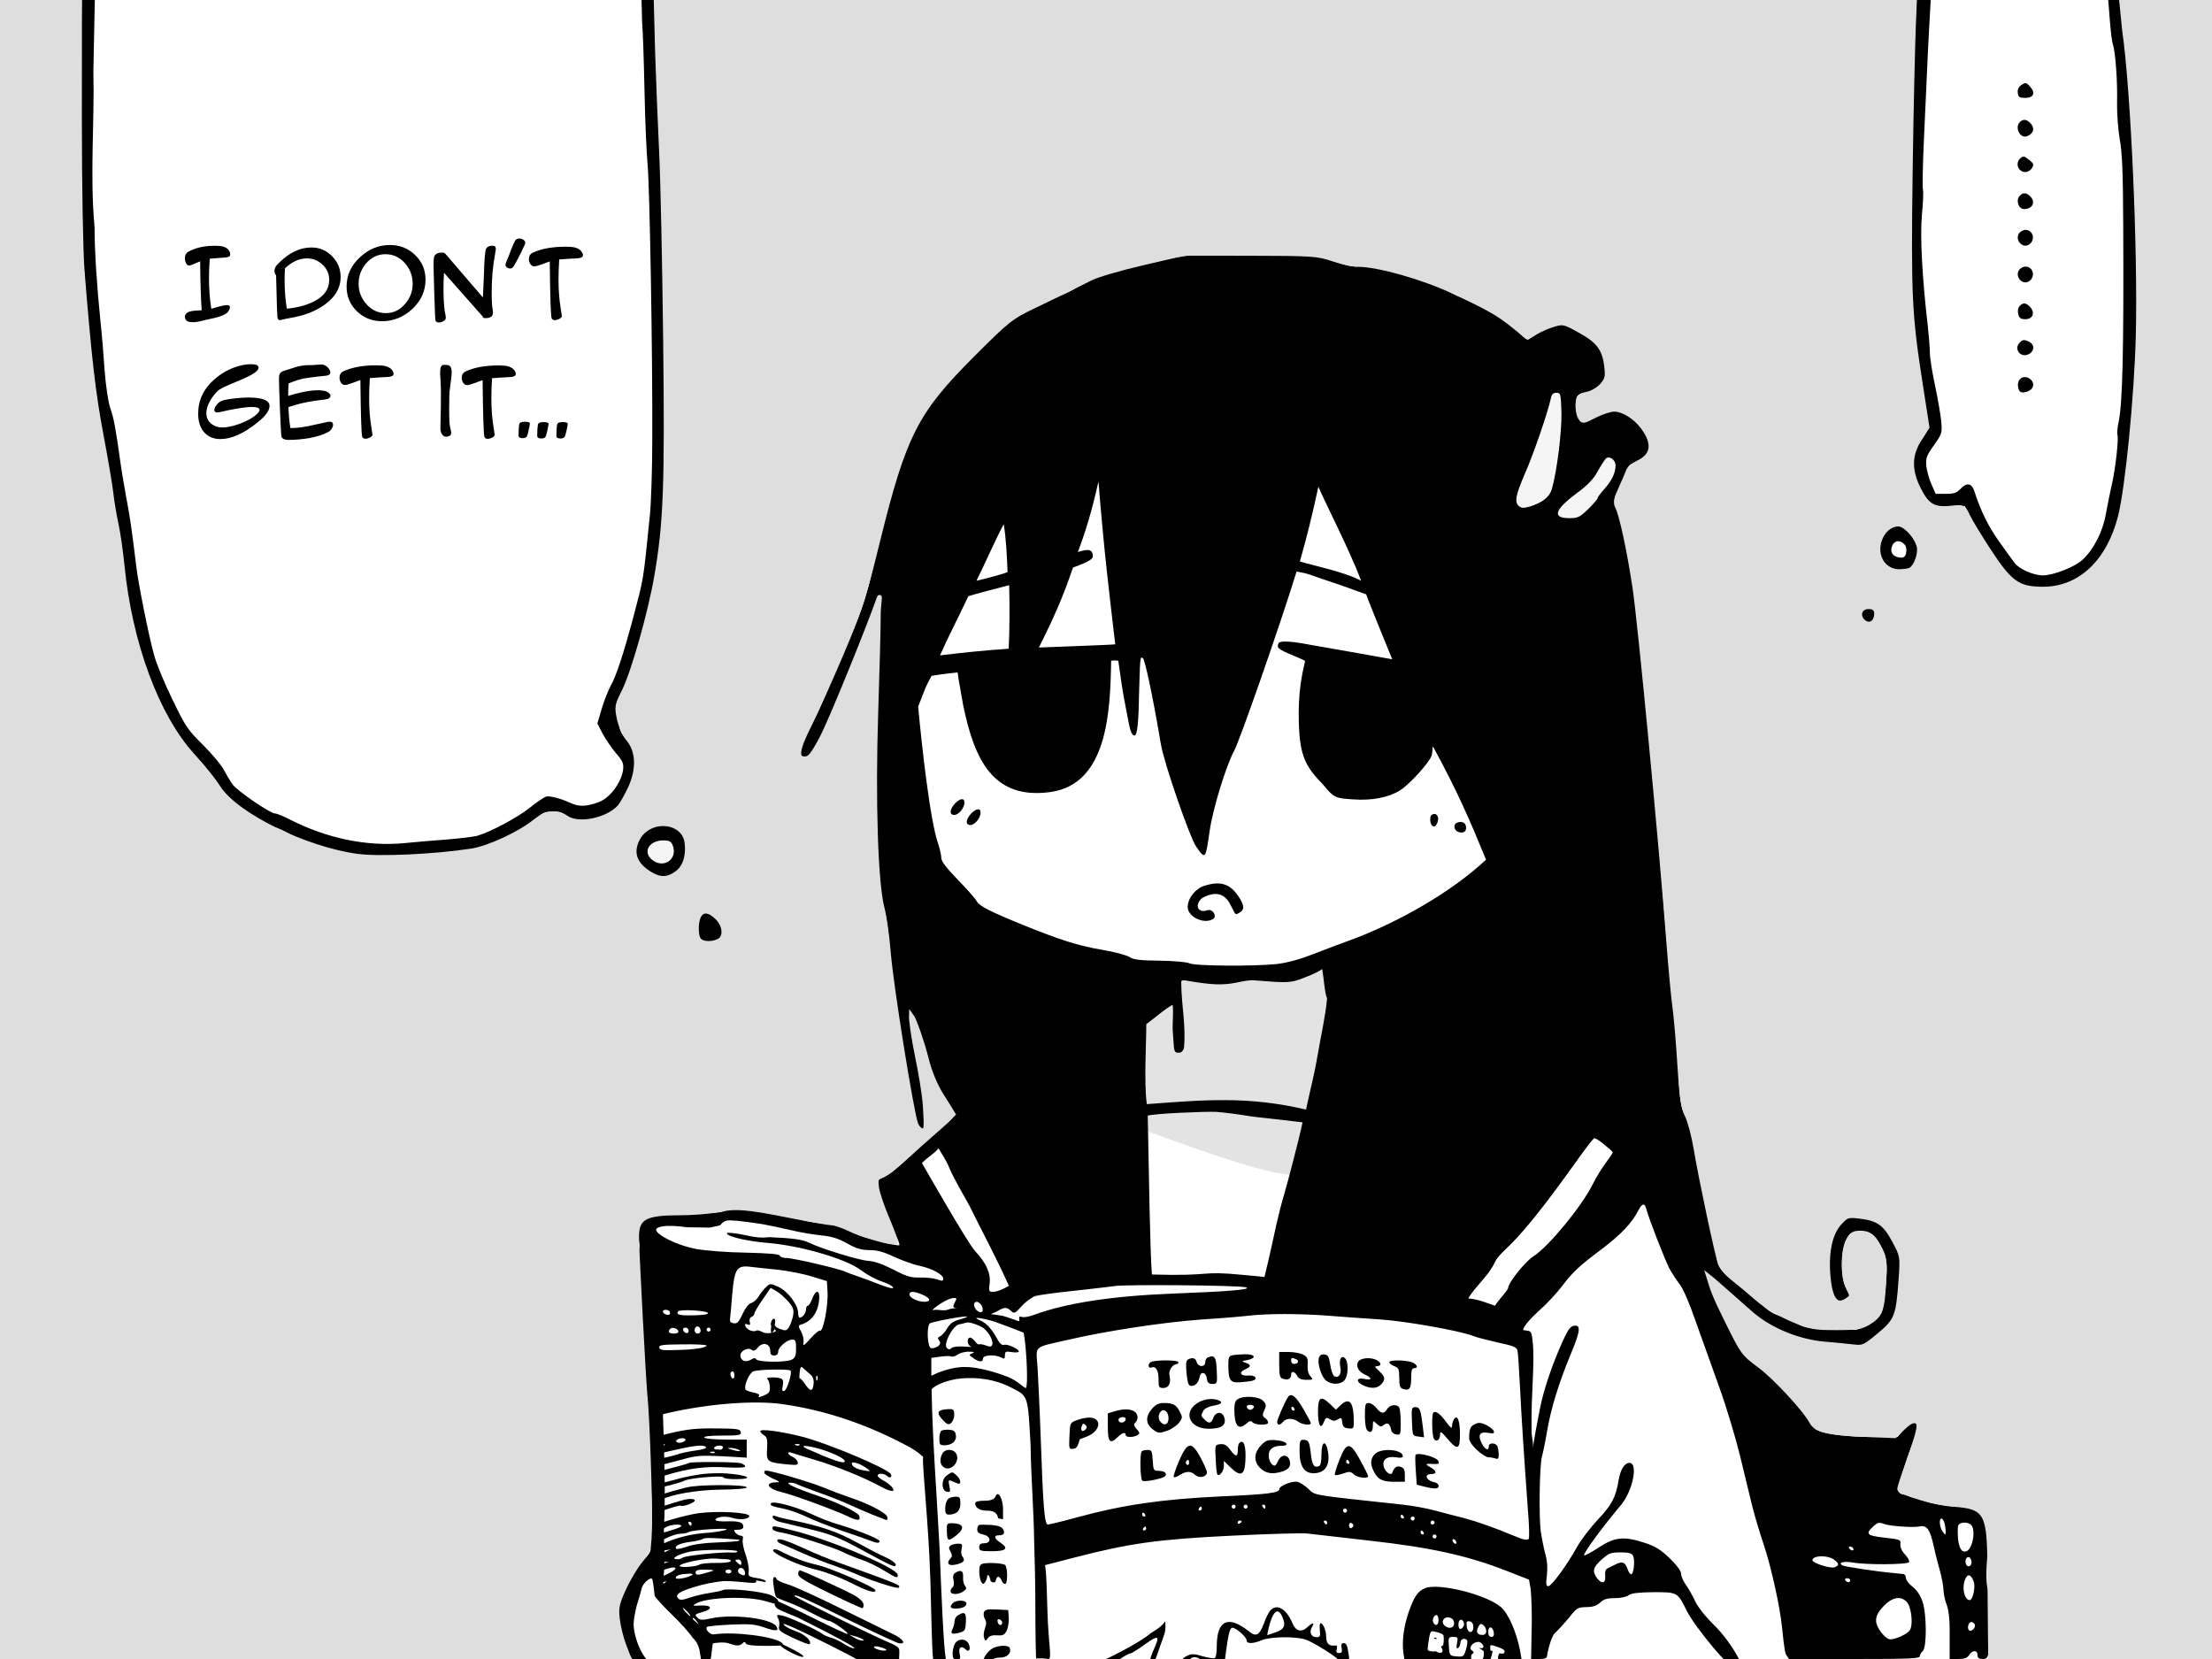 <?xml version="1.0" encoding="UTF-8" standalone="no"?>
<svg
   version="1.1"
   width="1200"
   height="900"
   viewBox="0 0 1200 900"
   xml:space="preserve"
   id="svg93"
   sodipodi:docname="rust-2.1.svg"
   inkscape:version="1.4 (e7c3feb100, 2024-10-09)"
   xmlns:inkscape="http://www.inkscape.org/namespaces/inkscape"
   xmlns:sodipodi="http://sodipodi.sourceforge.net/DTD/sodipodi-0.dtd"
   xmlns="http://www.w3.org/2000/svg"
   xmlns:svg="http://www.w3.org/2000/svg"><rect x="0" y="0" width="1200" height="900" fill="#808080" stroke="none"/><sodipodi:namedview
   id="namedview93"
   pagecolor="#ffffff"
   bordercolor="#000000"
   borderopacity="0.25"
   inkscape:showpageshadow="2"
   inkscape:pageopacity="0.0"
   inkscape:pagecheckerboard="0"
   inkscape:deskcolor="#d1d1d1"
   inkscape:zoom="2.8284271"
   inkscape:cx="303.70236"
   inkscape:cy="62.932504"
   inkscape:window-width="2128"
   inkscape:window-height="1389"
   inkscape:window-x="26"
   inkscape:window-y="23"
   inkscape:window-maximized="0"
   inkscape:current-layer="g93" />
<desc
   id="desc1">Created with Fabric.js 5.2.4</desc>
<defs
   id="defs1"><rect
   x="43.149"
   y="59.323"
   width="221.585"
   height="129.772"
   id="rect93" />
</defs>


<rect
   style="fill:#ffffff;fill-opacity:1"
   id="rect126"
   width="1200"
   height="907.071"
   x="0"
   y="-7.071"
   rx="8"
   ry="8.294" /><g
   transform="matrix(0.83,0,0,0.83,600,442.929)"
   id="g93">
<g
   vector-effect="non-scaling-stroke"
   id="g92">
		<g
   transform="matrix(0.13,0,0,-0.13,-479.6,-251.701)"
   id="g1"
   style="display:inline">
<path
   style="opacity:1;fill:#000000;fill-rule:nonzero;stroke:none;stroke-width:1;stroke-linecap:butt;stroke-linejoin:miter;stroke-miterlimit:4;stroke-dasharray:none;stroke-dashoffset:0"
   vector-effect="non-scaling-stroke"
   transform="translate(-3096,-6041.19)"
   d="m 1625,7573 c 2,-358 8,-624 14,-647 5,-22 13,-114 16,-205 6,-148 50,-564 62,-584 2,-4 13,-53 23,-110 10,-56 23,-124 29,-152 5,-27 14,-95 20,-150 6,-55 17,-121 26,-145 9,-25 20,-99 25,-165 10,-135 22,-212 46,-300 9,-33 24,-101 33,-150 10,-50 25,-102 34,-116 9,-14 26,-52 37,-84 11,-33 41,-103 67,-155 39,-80 61,-110 143,-195 57,-58 109,-122 123,-151 14,-28 41,-63 59,-78 62,-52 173,-119 218,-133 25,-7 61,-24 81,-37 20,-14 58,-31 85,-39 27,-8 65,-22 84,-30 19,-8 82,-22 140,-32 120,-19 225,-17 487,9 171,17 174,18 275,65 63,29 123,66 154,94 46,42 57,47 98,47 37,0 51,-5 77,-31 55.762,-34.151 134.225,-15.441 192,13 59,31 64,37 105,118 40,79 43,90 40,152 -3,62 -7,71 -40,105 -25,26 -38,50 -41,78 -3,22 -9,54 -13,72 -4,24 -1,41 15,66 31,50 77,166 84,212 4,22 22,88 41,147 29,91 59,246 81,418 16,134 26,342 26,555 0,344 -18,1298 -25,1375 -4,36 -9,146 -11,245 -2,99 -8,245 -14,325 -5,80 -4.17,279.56 -4.17,295.56 -1,24 -9.67,0 -36.67,0 h -32 L 4453,8098 c 4,-46 9,-202 12,-348 3,-146 10,-308 15,-360 11,-106 26,-965 24,-1390 0,-151 -6,-322 -12,-380 -35,-344 -29,-306 -85,-520 -45,-168 -84,-288 -110,-334 -14,-25 -35,-78 -47,-119 l -22,-74 25,-49 c 14,-27 44,-71 67,-99 37,-43 41,-54 37,-87 -8,-56 -59.412,-136.941 -122.412,-160.941 C 4131.588,4139.059 4112,4169 4048,4191 c -32,11 -67,18 -78,14 -11,-4 -49,-29 -83,-57 -60,-48 -191,-118 -259,-139 -18,-6 -89,-14 -158,-20 -69,-5 -164,-13 -212,-18 -188,-18 -388,23 -577,119 -32,17 -65,30 -74,30 -24,0 -190,114 -213,146 -12,16 -31,49 -44,73 -12,24 -59,80 -104,125 -77,76 -88,91 -154,228 -40,81 -81,181 -92,222 -27,95 -80,361 -90,446 -21,173 -32,253 -50,345 -10,55 -24,136 -30,180 -24,174 -33,221 -51,273 -11,33 -22,108 -29,195 -5,78 -14,185 -20,237 -19,188 -30,357 -30,478 -24.438,262.357 0.166,520.078 -6,785 l 8.529,422.56 h -33 -33 z"
   stroke-linecap="round"
   id="path1"
   sodipodi:nodetypes="ccccccsccscscccccccssccccscccscccccccscsccsccscccccccccccsscccccscccccccccccsccccc" />
<path
   style="fill:#f5f5f5;fill-opacity:1;stroke-width:0.339"
   d="m 204.909,168.958 c -5.537,-2.055 -9.49,-7.403 -10.127,-13.703 -0.561,-5.541 2.584,-12.097 7.218,-15.046 8.926,-5.681 20.469,0.856 21.614,12.241 0.629,6.257 -3.098,13.159 -8.558,15.847 -1.936,0.953 -2.645,1.114 -5.315,1.205 -2.398,0.082 -3.469,-0.039 -4.832,-0.544 z"
   id="path97"
   transform="matrix(9.268,0,0,-9.268,-1871.474,2168.836)" /><path
   style="fill:#f5f5f5;fill-opacity:1;stroke-width:0.339"
   d="m 155.573,165.954 c -0.605,-3.837 -0.87,-8.058 -0.872,-13.881 l -0.003,-6.518 2.285,-1.69 c 3.124,-2.31 5.351,-3.139 8.886,-3.306 2.349,-0.111 3.234,-0.002 4.823,0.593 2.421,0.908 5.385,3.549 6.62,5.898 0.787,1.496 0.907,2.125 0.909,4.77 0.003,2.63 -0.122,3.301 -0.912,4.908 -2.268,4.615 -8.146,8.042 -16.825,9.81 -4.626,0.943 -4.671,0.937 -4.911,-0.586 z"
   id="path98"
   transform="matrix(9.268,0,0,-9.268,-1871.474,2168.836)" /><path
   style="fill:#f5f5f5;fill-opacity:1;stroke-width:0.339"
   d="m 356.193,467.652 c -2.958,-1.286 -5.115,-4.202 -4.688,-6.338 0.598,-2.989 4.048,-5.117 8.323,-5.135 3.059,-0.013 3.914,0.395 4.767,2.275 1.213,2.671 0.633,6.365 -1.267,8.084 -1.699,1.537 -4.984,2.05 -7.135,1.115 z"
   id="path99"
   transform="matrix(9.268,0,0,-9.268,-1871.474,2168.836)" /><path
   style="fill:#f5f5f5;fill-opacity:1;stroke-width:0.339"
   d="m 824.112,274.103 c -1.091,-1.091 -1.198,-1.369 -1.198,-3.128 0,-2.361 1.153,-5.916 4.552,-14.043 5.615,-13.426 11.462,-30.411 14.077,-40.897 0.451,-1.81 1.381,-2.775 2.673,-2.775 2.259,0 2.538,1.332 2.52,12.017 -0.018,10.229 -1.192,21.247 -3.55,33.302 -1.598,8.168 -2.702,10.386 -6.396,12.853 -2.525,1.686 -6.972,3.398 -9.52,3.664 -1.905,0.199 -1.993,0.171 -3.157,-0.993 z"
   id="path104"
   transform="matrix(9.268,0,0,-9.268,-1871.474,2168.836)" /><path
   style="fill:#f5f5f5;fill-opacity:1;stroke-width:0.339"
   d="m 848.133,280.648 c -2.672,-0.645 -3.267,-1.656 -2.203,-3.743 0.983,-1.926 3.836,-4.685 9.033,-8.734 7.724,-6.018 9.15,-7.544 12.713,-13.613 2.958,-5.038 3.82,-6.093 4.975,-6.093 1.283,0 2.965,1.425 3.356,2.844 0.427,1.548 -0.113,4.579 -1.262,7.085 -0.961,2.096 -2.286,3.979 -6.108,8.68 -1.131,1.391 -2.056,2.703 -2.056,2.914 0,0.671 -4.926,6.034 -7.408,8.065 -1.423,1.164 -3.03,2.147 -3.976,2.432 -1.658,0.499 -5.323,0.584 -7.065,0.163 z"
   id="path105"
   transform="matrix(9.268,0,0,-9.268,-1871.474,2168.836)" /><path
   style="fill:#f5f5f5;fill-opacity:1;stroke-width:0.239"
   d="m 1029.255,302.033 c -1.8,-0.511 -3.112,-2.087 -3.112,-3.738 0,-1.898 1.49,-4.123 3.018,-4.506 1.434,-0.36 3.884,1.096 4.558,2.709 0.651,1.559 0.302,4.16 -0.709,5.277 -0.39,0.431 -0.729,0.534 -1.702,0.517 -0.668,-0.012 -1.592,-0.129 -2.053,-0.26 z"
   id="path107"
   transform="matrix(9.268,0,0,-9.268,-1871.474,2168.836)" /></g>
		<g
   transform="matrix(0.13,0,0,-0.13,599.77,-340.611)"
   id="g2"
   style="display:inline">
<path
   style="opacity:1;fill:#000000;fill-rule:nonzero;stroke:none;stroke-width:1;stroke-linecap:butt;stroke-linejoin:miter;stroke-miterlimit:4;stroke-dasharray:none;stroke-dashoffset:0"
   vector-effect="non-scaling-stroke"
   transform="translate(-11191.27,-6708)"
   d="m 10646,8088 c -7,-115 -25,-704 -28,-968 -3,-244 9,-507 27,-625 8,-49 21,-144 30,-210 9,-66 21,-139 26,-162 16,-73 11,-98 -25,-142 -41,-49 -50,-85 -41,-155 7,-60 60,-155 96,-174 16,-9 47,-11 94,-8 l 70,5 32,-67 c 17,-37 50,-92 73,-122 22,-30 55,-80 73,-110 25,-43 44,-62 87,-85 47,-25 65,-29 130,-29 66,1 84,5 155,40 72,35 85,46 132,112 85,119 114,230 143,547 6,61 15,139 20,175 12,81 25,336 25,495 0,264 -16,814 -25,870 -5,33 -10,107 -10,165 0,108 -31.703,459.446 -49.703,561.446 -10,54 -12,57 -40,57 h -29 L 11625,8088 c 4,-51 10,-104 15,-118 13,-37 24,-193 21,-295 -1,-50 5,-130 13,-179 13,-69 17,-171 18,-435 3,-619 -3,-895 -23,-989 -6,-29 -9,-59 -6,-66 7,-18 -10,-168 -27,-244 -9,-37 -22,-105 -31,-152 -16,-92 -62,-180 -118,-232 -39,-36 -147,-78 -199,-78 -48,0 -122,33 -143,64 -9,11 -43,59 -76,105 -53,73 -95,158 -126,256 -13,39 -38,43 -68,11 -20,-21 -33,-26 -75,-26 h -51 l -21,48 c -12,26 -23,67 -26,92 -3,40 1,52 38,104 41,58 42,62 37,120 -3,34 -17,114 -31,180 -14,65 -26,139 -26,164 0,24 -5,83 -10,131 -29,248 -40,457 -30,565 6,59 8,116 5,126 -3,10 -1,123 5,252 6,128 13,276 15,328 2,52 7,155 11,228 l 11.915,210.446 h -35 -35 z"
   stroke-linecap="round"
   id="path2"
   sodipodi:nodetypes="cccscccccccccccccccscscscccccccccccsccccsccccccsccscsccccc" />
</g>
		<g
   transform="matrix(0.13,0,0,-0.13,600.98,-474.481)"
   id="g3">
<path
   style="opacity:1;fill:#000000;fill-rule:nonzero;stroke:none;stroke-width:1;stroke-linecap:butt;stroke-linejoin:miter;stroke-miterlimit:4;stroke-dasharray:none;stroke-dashoffset:0"
   vector-effect="non-scaling-stroke"
   transform="translate(-11200.38,-7712.04)"
   d="m 11176,7737 c -11,-8 -17,-23 -14,-38 2,-20 8,-24 38,-24 41,0 52,25 24,56 -20,23 -25,23 -48,6 z"
   stroke-linecap="round"
   id="path3" />
</g>
		<g
   transform="matrix(0.13,0,0,-0.13,600.94,-449.831)"
   id="g4">
<path
   style="opacity:1;fill:#000000;fill-rule:nonzero;stroke:none;stroke-width:1;stroke-linecap:butt;stroke-linejoin:miter;stroke-miterlimit:4;stroke-dasharray:none;stroke-dashoffset:0"
   vector-effect="non-scaling-stroke"
   transform="translate(-11200.08,-7527.15)"
   d="m 11172,7558 c -27,-27 1,-84 36,-71 34,13 41,42 16,67 -19,19 -36,20 -52,4 z"
   stroke-linecap="round"
   id="path4" />
</g>
		<g
   transform="matrix(0.13,0,0,-0.13,600.92,-426.231)"
   id="g5">
<path
   style="opacity:1;fill:#000000;fill-rule:nonzero;stroke:none;stroke-width:1;stroke-linecap:butt;stroke-linejoin:miter;stroke-miterlimit:4;stroke-dasharray:none;stroke-dashoffset:0"
   vector-effect="non-scaling-stroke"
   transform="translate(-11199.91,-7350.18)"
   d="m 11172,7378 c -16,-16 -15,-43 3,-58 18,-15 45,-10 59,13 9,15 7,22 -13,38 -27,22 -33,23 -49,7 z"
   stroke-linecap="round"
   id="path5" />
</g>
		<g
   transform="matrix(0.13,0,0,-0.13,600.93,-402.151)"
   id="g6">
<path
   style="opacity:1;fill:#000000;fill-rule:nonzero;stroke:none;stroke-width:1;stroke-linecap:butt;stroke-linejoin:miter;stroke-miterlimit:4;stroke-dasharray:none;stroke-dashoffset:0"
   vector-effect="non-scaling-stroke"
   transform="translate(-11199.95,-7169.56)"
   d="m 11170,7195 c -19,-23 -4,-65 23,-65 43,0 60,35 31,64 -19,20 -38,20 -54,1 z"
   stroke-linecap="round"
   id="path6" />
</g>
		<g
   transform="matrix(0.13,0,0,-0.13,600.89,-378.241)"
   id="g7">
<path
   style="opacity:1;fill:#000000;fill-rule:nonzero;stroke:none;stroke-width:1;stroke-linecap:butt;stroke-linejoin:miter;stroke-miterlimit:4;stroke-dasharray:none;stroke-dashoffset:0"
   vector-effect="non-scaling-stroke"
   transform="translate(-11199.7,-6990.25)"
   d="m 11170,7015 c -26,-32 13,-81 48,-59 34,22 22,74 -18,74 -10,0 -23,-7 -30,-15 z"
   stroke-linecap="round"
   id="path7" />
</g><path
   style="fill:#e3e3e3;fill-opacity:1;stroke-width:1.205"
   d="m 21.747,193.836 c 34.485,-4.166 104.885,-1.043 108.736,6.658 4.774,9.544 -4.352,29.893 -5.137,34.068 -20.044,-0.369 -56.32,-13.692 -98.664,-28.903"
   id="path123"
   sodipodi:nodetypes="cscc" />
		<g
   transform="matrix(0.13,0,0,-0.13,128.93,86.669)"
   id="g8">
<path
   style="opacity:1;fill:#000000;fill-rule:nonzero;stroke:none;stroke-width:1;stroke-linecap:butt;stroke-linejoin:miter;stroke-miterlimit:4;stroke-dasharray:none;stroke-dashoffset:0"
   vector-effect="non-scaling-stroke"
   transform="translate(-7660,-3503.38)"
   d="m 7115,6994 c -60,-7 -128,-18 -150,-24 -22,-6 -69,-17 -105,-25 -209,-42 -246,-55 -355,-124 -25,-16 -61,-32 -81,-35 -41,-8 -194,-89 -262,-139 -26,-20 -112,-102 -192,-184 -128,-130 -154,-163 -217,-271 -40,-68 -78,-142 -84,-165 -6,-23 -22,-61 -36,-84 -13,-23 -33,-84 -43,-135 -11,-51 -24,-104 -29,-118 -6,-14 -20,-70 -32,-125 -61,-282 -76,-332 -159,-520 -34,-77 -83,-192 -109,-255 -26,-63 -65,-146 -88,-185 -40,-67 -47,-88 -44,-127 1,-23 33,-23 54,0 9,10 26,40 38,67 12,28 30,62 40,76 10,15 32,62 49,105 17,44 38,95 47,114 9,19 29,69 45,110 17,41 43,109 60,150 16,41 35,95 41,120 7,25 17,44 22,42 12,-3 10,-129 -5,-422 -5,-112 -10,-348 -10,-525 0,-338 15,-543 45,-625 10,-27 20,-103 26,-195 9,-148 11,-167 29,-255 6,-25 17,-99 26,-165 8,-66 24,-158 34,-205 10,-47 22,-112 25,-145 9,-79 33,-137 54,-133 13,3 15,15 13,68 -3,75 -27,222 -47,295 -30,108 -17.717,134.158 -17.717,174.158 0,22 -13.283,40.842 -8.283,40.842 20,0 82,-176 95,-270 5,-32 23,-68 61,-124 30,-44 55,-90 55,-103 0,-17 -16,-35 -57,-66 -32,-23 -105,-88 -163,-145 -83,-80 -112,-102 -131,-100 -39,5 -38,-62 0,-151 17,-38 31,-73 31,-77 0,-4 12,-31 27,-60 15,-29 25,-56 22,-59 -3,-3 -25,1 -50,9 -24,7 -69,18 -100,24 -30,6 -76,23 -102,40 -37,23 -62,30 -127,36 -44,3 -92,11 -107,17 -16,6 -53,15 -83,21 -250,46 -271,48 -300,29 -21,-13 -55,-16 -190,-16 -180,0 -212,-8 -247,-61 -14,-22 -15,-33 -6,-67 7,-26 8,-46 2,-53 -5,-7 -5,-57 2,-130 5,-65 12,-182 14,-259 3,-77 10,-192 16,-255 7,-63 13,-173 15,-245 2,-71 8,-204 14,-295 6,-91 7,-194 3,-230 -4,-36 -6,-76 -4,-89 1,-17 -10,-35 -42,-65 -32,-31 -54,-66 -86,-140 l -43,-99 12,-71 c 17,-100 71.712,-240.01 144.712,-236.01 l 58,3 -35,22 C 4326.712,-57.01 4287,69 4294,124 c 3,28 12,72 20,96 8,25 17,56 20,70 5,23 42,57 52,47 3,-3 8,-36 13,-84 0,-7 38,-48 83,-92 46,-44 94,-98 108,-120 58.405,-51.288 21.266,-135.024 69.266,-136.024 28,0 24.872,78.725 32.691,107.843 C 4710.822,16.101 4748,21 4774,12 c 37,-14 56,-13 69,3 6,6 10,6 14,-2 3,-9 33,-13 101,-13 83,0 94,2 82,14 -35,33 -240,59 -344,44 -19,-3 -45,26 -34,37 4,4 57,9 120,12 97,4 121,2 170,-15 56,-20 74,-18 59,6 -24,40 -221,64 -329,40 -45,-10 -55,-9 -69,5 -14,14 -12,16 26,27 55,15 49,36 -10,33 -38,-3 -41,-1 -24,9 55,33 263,40 354,12 58,-17 61,-17 61,1 0,8 -17,22 -37,30 -43,19 -220,37 -243,25 -8,-4 -37,-10 -65,-14 -27,-4 -71,-14 -98,-23 -37,-13 -50,-14 -59,-5 -21,21 10,39 112,67 95,26 240,35 308,19 19,-5 24,-3 17,4 -11,12 -100,24 -188,24 -59,0 -101,-8 -220,-44 -54,-17 -73,-19 -92,-10 -25,12 -5.206,21.028 -6.206,173.028 -7.643,137.166 0.529,117.768 0.703,271.816 2.026,119.548 -7.915,399.045 -8.827,421.951 182,45 437.33,74.204 604.33,50.204 214,-31 421,-101 625,-210 58,-31 76.611,-53.955 78.611,-54.955 -5.157,-50.921 27.56,-325.126 36.56,-618.126 5,-178 7.563,-343.012 13.7,-397.913 14,-15 42.792,0 63.958,0 C 5851.599,-4.985 5840.846,253.863 5831,500 c -15.069,282.22 -34.83,530.664 -39.672,789.253 14,21 81.891,49.546 149.891,55.546 77,6 162.782,-1.799 247.782,-44.799 89,-45 86,-36 100,-290 2.481,-169.695 15.909,-322.732 18,-485 3,-82 6,-224 6,-315 0,-106 2,-314.375 6,-272.375 36.152,-3.62 4.065,3.975 59.856,-3.62 19,0 0.144,71.994 -4.856,233.994 -2,92 -6,183 -8,203 l -4,35 147,38 c 278,72 421,92 791,110 184,9 355,14 380,11 25,-3 166,-19 314,-36 305,-34 492,-75 686,-151 l 115,-45 7,-39 c 4,-22 7,-96 7,-166 l -3.437,-193.994 h 40 c 29,0 40,4 40,16 0,8 19.437,94.994 38.437,112.994 19,18 52,54 74,81 36,46 42,50 85,51 33,0 53,7 70,23 18,17 35,22 73,22 29,0 59,6 70,15 14,10 48,14 125,15 122,0 120,1 169,-97 39,-77 223.298,-304.989 265.298,-304.989 C 9901.298,-131.989 9807,25 9727,103 c -44,43 -83,92 -97,122 -12,28 -34,64 -46,82 -13,17 -24,42 -24,54 0,15 -21,43 -57,79 -46,44 -72,60 -126,78 -105,34 -149,30 -231,-23 -38,-25 -71,-43 -74,-40 -7,7 89,139 186,254 59,71 87,211 42,211 -25,0 -46,-34 -55,-90 -14,-83 -34,-122 -103,-194 -37,-40 -84,-101 -104,-136 -54,-97 -130,-200 -146,-200 -11,0 -13,11 -7,55 4,37 2,72 -8,107 -8,29 -18,80 -23,113 -10,81 -6,334 6,376 5,18 17,76 26,129 19,113 60,246 121,392 43,103 49,138 21,138 -23,0 -34,-14 -62,-75 -53,-116 -97,-245 -116,-342 -37,-187 -35.766,-206.715 -35.314,-196.726 2.059,45.49 -6.863,38.941 -6.863,95.941 -3,174 17.435,332.209 5.435,439.209 -7,57 -5.672,49.449 -48.258,56.575 4,19 31,52 78,95 40,35 92,91 116,123 54,72 89,105 207,193 91,69 147,128 178,189 20,39 33,41 42,5 10,-41 89,-244 114,-294 13,-24 36,-60 52,-80 18,-23 49,-94 82,-190 30,-85 82,-230 116,-324 34,-93 81,-249 105,-345 23,-96 52,-213 63,-260 12,-47 37,-132 57,-190 35,-103 83,-317 92,-415 3,-27 12,-124.994 20,-137.994 l 15,-23 h 329 c 273,0 329,2 329,14 0,7 7,19 15,26 C 10795,-8.994 10795,157 10774,221 c -11,33 -28,58 -50,76 -19,14 -34,34 -34,44 0,11 -6,20 -12,20 -7,1 -29,3 -48,5 -81,7 -249,32 -260,39 -23,14 9,22 53,14 64,-12 275,-11 283,2 3,6 -6,23 -20,38 -17,17 -25,37 -24,52 3,23 0,24 -79,33 -90,10 -98,18 -58,56 23,21 29,23 58,12 28,-10 144,-18 172,-12 40,9 56,-12 75,-100 5,-25 18,-76 29,-115 11,-38 20,-86 20,-106 1,-20 8,-53 16,-72 9,-23 15,-68 15,-122 V -65.994 h 43 c 31,0 45,5 55,20 16,26 42,26 42,0 0,-16 7,-20 30,-20 34,0 31,51.994 32,226.994 0,59 -4,114 -10,126 -11,20 -9,132 4,220 8,57 -19,146 -52,172 -20,16 -41,21 -83,21 -83,0 -181,19 -217,41 -17,10 -46,19 -63,19 -20,0 -34,6 -38,17 -7,18 60,229 91,284 17,31 18,39 7,53 -21,25 -37,19 -71,-24 l -32,-40 h -126 c -132,0 -261,18 -288,41 -8,7 -22,26 -31,42 -8,17 -43,60 -77,98 -33,37 -71,81 -84,98 -13,17 -31.148,39.349 -56.148,54.349 -86,48 -107.813,91.008 -184.852,211.651 -6,22 9.976,5.088 -7.024,32.088 -47,73 -107.976,212.912 -84.976,212.912 5,0 26,-16 47,-35 20,-19 43,-35 51,-35 8,0 44,-31 81,-69 59,-61 81,-76 177,-120 90,-41 124,-51 180,-55 39,-3 106,-8 151,-12 l 81,-7 39,35 c 21,18 52,42 67,52 49,31 69,93 75,237 l 5,127 -39,77 c -35,69 -44,81 -84,99 -27,12 -67,20 -99,20 -47,0 -56,-3 -82,-32 -45,-51 -63,-129 -55,-245 3,-54 11,-107 16,-117 13,-25 44,-34 70,-20 25,14 25,30 0,63 -29,36 -29,181 0,237 20,39 22,40 71,40 43,0 55,-4 76,-27 14,-16 33,-52 43,-80 16,-46 17,-66 9,-160 -6,-60 -15,-120 -21,-135 -12,-33 -99,-89 -136,-89 -213,3 -247,6 -292,33 -25,14 -65,32 -90,39 -33,10 -62,31 -109,77 -35,35 -88,79 -117,98 -54,35 -84,75 -84,114 0,12 -7,49 -15,83 -62,257 -68,287 -101,492 -11,69 -23,111 -39,135 -27,40 -33,77 -40,270 -5,132 -14,230 -34,360 -69.329,690.737 -94.232,1387.885 -197,2075 -8,61 -22,139 -31,175 -8,36 -18,83 -22,105 -4,22 -15,55 -25,73 -19,36 -15,60 15,103 10,14 24,47 31,72 11,41 16,48 52,59 82,27 93,98 25,175 -74,86 -137,104 -209,63 -80,-46 -81,-46 -101,-21 -22,27 -26,100 -7,119 7,7 23,12 35,12 40,0 84,29 99,66 13,30 13,42 -2,97 -18,72 -42,102 -101,128 -24,10 -56,28 -72,40 -28,20 -31,21 -82,5 -30,-8 -71,-27 -91,-41 -20,-14 -41,-25 -45,-25 -5,0 -31,23 -58,51 -28,29 -70,60 -95,71 -25,11 -60,31 -78,45 -19,14 -55,31 -82,38 -27,7 -64,25 -83,39 -18,14 -39,26 -45,26 -6,0 -40,11 -74,24 -35,13 -99,32 -143,41 -44,9 -96,21 -117,27 -20,6 -51,8 -70,4 -24,-4 -59,2 -123,25 -76,26 -113,32 -235,39 -195,12 -333,10 -465,-6 z m 1843,-794 c 2,-95 -22,-291 -48,-383 -12,-41 -47,-69 -112,-89 -29,-8 -41,-8 -53,2 -24,20 -18,54 30,165 43,97 117,314 130,378 4,20 11,27 28,27 21,0 22,-4 25,-100 z m 272,-265 c 0,-37 -18,-75 -55,-117 -19,-21 -35,-42 -35,-47 0,-5 -21,-29 -47,-55 -44,-42 -52,-46 -96,-46 -87,0 -74,42 39,126 53,39 83,70 103,107 16,29 35,58 41,65 16,18 50,-3 50,-33 z M 6714.682,5035.521 c -24.797,-3.287 -340.308,-13.982 -383.836,-15.989 87.442,174.758 125.463,267.521 171.323,401.692 45,18 100.734,36.319 100.04,57.307 -1.357,41.039 -31.463,34.28 -75.447,20.971 36.077,96.113 69.201,199.279 103.501,354.957 29.62,-365.094 52.722,-546.316 84.421,-818.939 z m 1236.617,319.244 c -81.306,45.002 -254.29,79.954 -308.353,97.283 35.255,124.083 59.443,221.613 93.054,375.782 30.488,-72.406 158.971,-322.929 215.298,-473.065 z m -1778.017,43.612 c -12.372,-5.474 -100.697,-31.254 -156.381,-43.234 44.549,88.589 89.005,193.855 137.1,284.858 12.337,-75.25 16.335,-165.435 19.281,-241.623 z M 7750,5366 c 70.578,-22.918 161.768,-55.234 226.268,-79.158 10,-31 131.071,-326.482 131.071,-326.482 0,0 -315.179,56.415 -438.179,77.415 17.304,-3.464 -121.989,25.461 -132.82,3.576 C 7525.508,5019.466 7530,5012 7608,4980 c 33,-14 58.208,-24.525 61.208,-28.525 -14.705,-63.693 -36.967,-157.528 -31.268,-317.426 C 7643.639,4474.151 7671,4421 7759,4331 c 56.844,-70.245 66.224,-69.016 151,-75 94,-7 178,9 236,45 48,29 153,146 160,177 11,53 -5.022,50.085 9.978,37.085 119.249,-219.404 181.398,-362.8 262.992,-562.242 C 8403.549,3788.695 8144.227,3643.209 7920,3557 c -52,-19 -144,-53 -205,-77 -74,-29 -136,-46 -190,-52 -114,-12 -413,-10 -438,4 -12,6 -77,12 -148,13 -102,1 -132,5 -154,19 -14,9 -77,26 -138,36 -118,20 -212,50 -392,123 -170,69 -224,97 -236,120 -6,12 -49,61 -95,108 -60,62 -84,94 -84,111 0,14 -7,45 -15,69 -41.928,117.008 -84.147,506.989 -101.22,690.926 41.284,105.124 33.207,92.411 67.658,155.289 69.413,11.106 83.457,11.394 130.804,17.079 C 5928.299,4853.425 5921,4891 5950,4730 c 56.869,-276.472 151.399,-476.651 438.318,-437.192 286.919,39.459 301.52,401.826 305.75,660.298 11.92,0.92 11.73,2.556 35.91,-0.059 11.579,-82.355 21.211,-154.429 37.978,-237.332 16.767,-82.904 21.75,-135.802 43.115,-138.672 21.365,-2.87 21.788,160.296 22.929,195.956 6,176 3.447,209.048 20.447,192.048 9,-9 46.553,-174.048 89.553,-431.048 15.986,-95.919 145.124,-467.42 176.043,-513.063 49,-73 48.956,-62.937 68.957,74.063 16,113 82,328 124,406 26.521,48.621 222.064,605.594 313.468,900.486 C 7677.584,5390.172 7653,5401 7750,5366 Z M 6179,5014 c -35.03,-5.37 -78.079,-2.039 -345.374,-33.986 45.496,103.252 88.674,181.971 142.312,297.446 27,9 175.26,48.467 205.473,55.412 2.774,-92.989 2.271,-234.526 -2.411,-318.873 z M 7405,2661 c 83.072,-9.191 168.679,-18.62 251.501,-28.715 C 7637.36,2541.239 7580.855,2327.718 7566,2277 c -14,-45 -32,-118 -42,-162 -29,-138 -59.049,-260.377 -59.049,-260.377 0,0 -34.951,4.377 -104.951,10.377 -228.625,22.414 -143.734,-7.249 -460.948,2.181 -9.414,107.002 -15.439,530.867 -20.936,798.732 37,11 286.884,21.087 341.884,19.087 36,-2 119,-13 185,-24 z m 1770,-142 c 19,-17 27.47,-20.202 41.372,-37.628 C 9204.787,2455.273 9159.384,2408.768 9115,2320 c -57,-113 -221,-312 -296,-360 -43,-27 -129,-135 -129,-161 0,-9 -41.686,-52.485 -66.656,-88.815 -46.981,16.381 -83.103,32.362 -133.891,36.836 39.388,65.617 102.267,112.27 135.7,185.405 13,28 57.847,65.574 87.847,96.574 73,75 172,201 287,361 101,141 103.257,141.464 123.049,163.475 C 9140.213,2546.525 9155,2536 9175,2519 Z M 5980,2216 c 66.68,-135.203 138.856,-268.331 200,-406 -27.852,-14.915 -55,-30 -83,-30 -17,0 -19,5 -14,42 7,50 -17,104 -73,163 -37,39 -267.217,442.717 -267.217,442.717 0,0 14.672,14.811 40.646,35.064 25.974,20.253 28.083,21.397 42.753,38.985 C 5916.83,2353.705 5828.832,2482.056 5980,2216 Z m -1037,-96 c 34,-6 98,-20 142,-30 44,-11 112,-22 150,-26 52,-5 86,-15 131,-40 47,-27 73,-34 113,-34 39,0 71,-9 124,-34 40,-18 97,-39 127,-45 63,-13 120,-44 120,-65 0,-12 -6,-13 -32,-3 -18,6 -57,10 -86,9 -45,-1 -66,5 -133,40 -55,28 -95,42 -128,44 -45,3 -234,61 -291,89 -36,18 -85,25 -206,30 -79.479,-10.271 -131.284,21.3 -209.063,21.827 -18,-10 60.21,-39.095 214.21,-52.095 C 5120.147,2012.732 5356,1950 5436,1889 c 29,-22 75,-47 105,-57 29,-9 54,-23 57,-30 2,-8 -20,-3 -65,14 -37,15 -88,33 -113,42 -25,8 -53,19 -62,23 -30,15 -262,69 -295,69 -17,0 -33,5 -35,12 -3,8 -55,12 -169,15 -91,1 -202,10 -249,18 -102,19 -207.294,74.314 -203.294,98.314 3,14 46.408,26.77 155.314,11.294 L 4677.255,2103.039 4727,2114 c 25,27 29,28 90,23 35,-4 91,-11 126,-17 z m 77,-229 c 52,-6 129,-21 170,-34 l 75,-23 3,-50 c 5,-70 -22,-209 -38,-199 -4,3 -26,-15 -48,-40 -32,-36 -38,-40 -35,-21 3,13 -2,38 -11,55 -16,29 -16,32 1,37 51,16 83,60 89,124 5,51 -17,54 -35,5 -7,-19 -17,-35 -22,-35 -5,0 -9,-8 -9,-18 0,-19 -18,-42 -32,-42 -4,0 -8,12 -8,26 0,39 -53,108 -99,129 -40,18 -42,18 -62,-1 -11,-10 -28,-31 -37,-47 -9,-15 -26,-30 -37,-33 -13,-3 -30,-25 -44,-55 -18,-40 -27,-50 -44,-47 -16,2 -21,9 -19,23 1,11 7,66 11,123 11,128 23,146 91,138 25,-3 88,-10 140,-15 z m 2350,-88 c 39,-11 -82,-21 -370,-32 -303,-12 -537,-48 -697,-108 -23,-8 -49,-13 -58,-9 -11,4 -15,1 -13,-12 3,-19 -0.941,-6.451 -83.941,17.549 l -58.49,8.726 L 6119,1681 c 38,23 49,24 72,3 16,-15 20,-13 54,25 20,22 51,44 68,50 18,5 104,17 192,26 88,10 180,20 205,24 53,9 624,4 660,-6 z m -2298,-73 c 24,-29 28,-41 23,-70 -4,-19 -13,-45 -20,-57 -13,-19 -18,-20 -45,-10 -22,8 -30,17 -26,29 6,26 -11,32 -19,7 -5,-14 -1,-25 12,-34 17,-12 16,-14 -11,-21 -18,-4 -36,-2 -48,5 -10,6 -23,9 -28,6 -15,-9 -47,4 -54,21 -5,12 -2,15 10,10 13,-5 15,-2 11,13 -3,12 1,22 9,25 8,3 14,10 14,16 0,6 18,37 41,70 l 41,60 30,-17 c 17,-10 43,-34 60,-53 z m 673,36 c 41,-17 46,-36 10,-36 -33,0 -75,20 -75,37 0,17 22,17 65,-1 z m 165,-35 c -14,-27 -13,-31 8,-32 14,0 -23.647,-0.431 -40.647,-7.431 -26,-11 -56.177,2.902 -77.353,-3.569 -21.04,-6.429 64,60 103,61 14,1 16,-3 7,-18 z m 128,-13 c 13,-13 13.647,-40.941 2.647,-40.941 -31,1 -51.647,52.941 -20.647,52.941 3,0 11,-5 18,-12 z m -1564,-37 c 3,-4 3,-11 0,-14 -8,-8 -34,3 -34,14 0,11 27,12 34,0 z m 193,-8 c 2,-6 -25,-10 -68,-11 -74,-2 -93,3 -83,19 7,13 147,5 151,-8 z m 3118,-13 c 72,-6 191,-14 265,-19 129,-9 399,-57 465,-83 16,-7 72,-21 124,-33 77,-16 95,-24 98,-40 3,-11 8,-96 13,-190 8,-161 19,-329 40,-619 6,-70 7,-132 4,-137 -6,-10 -28,-6 -79,16 -85,36 -178,69 -245,87 -41,10 -109,28 -150,39 -41,11 -113,24 -160,29 -466,50 -440,46 -474,79 -17,16 -41,32 -53,35 -24,8 -93,-19 -93,-35 0,-20 -54,-27 -303,-38 -290,-14 -484,-42 -715,-105 -73,-20 -139,-36 -146,-36 -17,0 -24,87 -36,434 -5,143 -13,304 -16,357 -8,112 -25,97 154,138 194,45 478,88 672,102 96,6 202,15 235,19 92,11 256,11 400,0 z m -1815,-5 c 0,-2 -18,-9 -41,-15 -29,-8 -46,-20 -60,-45 -11,-18 -27,-36 -36,-39 -11,-5 -12,-10 -5,-19 14,-16 3,-32 -24,-39 -18,-5 -23,0 -28,24 -8,41 -3.294,90.843 5.706,98.843 7,8 188.294,42.157 188.294,34.157 z m 125,-21 c 13.428,-3.662 97.653,-34.467 159.216,-59.392 l 5.431,-34.314 c 10,-78 16.899,-232.547 5.899,-243.639 -3.521,-3.55 -34.218,26.201 -63.218,42.201 -28,17 -91.437,36.782 -135.437,47.782 -80,19 -139.109,26.873 -245,-13.873 L 5790,1358 v 45 45 l 45,6 c 25,4 49,4 55,1 5,-3 20,1 32,9 12,9 38,16 58,15 26,0 30,-2 16,-8 -18,-7 -18,-8 5,-24 29,-21 49,-22 49,-2 0,18 60,21 91,5 16,-9 19,-7 19,11 0,19 4,21 35,16 19,-3 35,-2 35,3 0,13 -59,40 -75,33 -9,-3 -21,7 -32,27 -30,55 -55,82 -87,96 -43,18 -12,17 59,-2 z m -53,-30 c 31,-16 62,-68 54,-90 -4,-11 -11,-11 -31,-4 -15,6 -30,8 -34,6 -4,-3 -14,4 -21,15 -8,10 -19,19 -25,19 -18,0 -15,-38 3,-44 9,-3 -6,-4 -34,-1 -30,2 -56,-1 -63,-8 -8,-8 -14,-8 -23,1 -19,19 29,111 61,118 14,3 31,7 36,9 13,4 43,-4 77,-21 z m -1412,-20 c 0,-8 -7,-14 -15,-14 -15,0 -21,21 -9,33 10,9 24,-2 24,-19 z m -112,-1 c 2,-8 -6,-13 -22,-13 -25,0 -33,10 -19,24 10,10 36,3 41,-11 z m 52,1 c 0,-17 -22,-14 -28,4 -2,7 3,12 12,12 9,0 16,-7 16,-16 z m 110,6 c 0,-5 -4,-10 -10,-10 -5,0 -10,5 -10,10 0,6 5,10 10,10 6,0 10,-4 10,-10 z m 430,-95 c 0,-35 -4,-47 -22,-56 -28,-15 -169,-13 -179,2 -4,8 -12,7 -26,-2 -26,-16 -53,-5 -53,21 0,24 39,43 57,28 9,-7 18,-4 31,12 24,30 62,20 62,-16 0,-17 5,-24 20,-24 13,0 20,7 20,19 0,23 45,61 71,61 16,0 19,-8 19,-45 z m -450,15 c 0,-5 -17,-11 -37,-14 -53,-7 -60,-7 -133,-9 -50,-2 -65,1 -68,13 -2,13 17,15 118,16 66,1 120,-2 120,-6 z m 519,-143 c 16,-13 21,-27 19,-50 -4,-40 -17,-40 -44,1 -12,17 -23,29 -26,27 -2,-2 -2,11 0,30 3,28 7,32 17,22 7,-7 23,-20 34,-30 z m -97,17 c 10,-9 -17,-97 -31,-102 -11,-4 -13,3 -8,26 4,22 2,32 -9,36 -22,9 -81,7 -69,-2 6,-4 12,-21 13,-38 2,-24 -3,-33 -23,-42 -31,-14 -38,-15 -31,-3 3,5 -10,12 -29,15 -19,4 -37,10 -39,15 -10,16 18,83 39,91 22,10 179,13 187,4 z m -282,-25 c 0,-11 -4,-17 -10,-14 -5,3 -10,13 -10,21 0,8 5,14 10,14 6,0 10,-9 10,-21 z m 417,-21 c -3,-8 -6,-5 -6,6 -1,11 2,17 5,13 3,-3 4,-12 1,-19 z M 7320,700 c 0,-5 -4,-10 -10,-10 -5,0 -10,5 -10,10 0,6 5,10 10,10 6,0 10,-4 10,-10 z m 60,0 c 0,-5 -4,-10 -10,-10 -5,0 -10,5 -10,10 0,6 5,10 10,10 6,0 10,-4 10,-10 z m 90,0 c 0,-5 -2,-10 -4,-10 -3,0 -8,5 -11,10 -3,6 -1,10 4,10 6,0 11,-4 11,-10 z m -320,-10 c 0,-5 -5,-10 -11,-10 -5,0 -7,5 -4,10 3,6 8,10 11,10 2,0 4,-4 4,-10 z m 730,-10 c 0,-5 -4,-10 -10,-10 -5,0 -10,5 -10,10 0,6 5,10 10,10 6,0 10,-4 10,-10 z M 6865,660 c 3,-5 1,-10 -4,-10 -6,0 -11,5 -11,10 0,6 2,10 4,10 3,0 8,-4 11,-10 z m 1300,-10 c 3,-5 1,-10 -4,-10 -6,0 -11,5 -11,10 0,6 2,10 4,10 3,0 8,-4 11,-10 z m 55,-10 c 0,-5 -4,-10 -10,-10 -5,0 -10,5 -10,10 0,6 5,10 10,10 6,0 10,-4 10,-10 z m 2664,-22 c 3,-13 6,-32 6,-43 -1,-20 -1,-20 -15,-1 -16,22 -20,66 -6,66 5,0 11,-10 15,-22 z m -3534,8 c 0,-3 -4,-8 -10,-11 -5,-3 -10,-1 -10,4 0,6 5,11 10,11 6,0 10,-2 10,-4 z m 430,-6 c 0,-5 -2,-10 -4,-10 -3,0 -8,5 -11,10 -3,6 -1,10 4,10 6,0 11,-4 11,-10 z m 540,0 c 0,-5 -4,-10 -10,-10 -5,0 -10,5 -10,10 0,6 5,10 10,10 6,0 10,-4 10,-10 z m -408,-15 c 0,-5 -5,-11 -11,-13 -6,-2 -11,4 -11,13 0,9 5,15 11,13 6,-2 11,-8 11,-13 z m 3106,3 c 24,-24 8,-120 -23,-132 -23,-9 -38,13 -43,63 -2,27 -2,57 1,66 7,18 48,20 65,3 z M 6870,590 c 0,-5 -5,-10 -11,-10 -5,0 -7,5 -4,10 3,6 8,10 11,10 2,0 4,-4 4,-10 z m 1395,-20 c 3,-5 1,-10 -4,-10 -6,0 -11,5 -11,10 0,6 2,10 4,10 3,0 8,-4 11,-10 z m 65,-20 c 0,-5 -4,-10 -10,-10 -5,0 -10,5 -10,10 0,6 5,10 10,10 6,0 10,-4 10,-10 z m 100,-31 c 0,-6 -4,-7 -10,-4 -5,3 -10,11 -10,16 0,6 5,7 10,4 6,-3 10,-11 10,-16 z m 1995,-29 c 3,-5 2,-10 -4,-10 -5,0 -13,5 -16,10 -3,6 -2,10 4,10 5,0 13,-4 16,-10 z M 9318,453 c 11,-22 4,-93 -10,-93 -5,0 -14,14 -19,30 -12,32 -26,37 -62,18 -12,-6 -29,-14 -37,-18 -10,-5 -14,-18 -12,-39 4,-38 -19,-42 -42,-9 -24,34 -19,53 24,92 36,32 46,36 95,36 42,0 56,-4 63,-17 z m 1010,-19 c 27,-19 28,-31 2,-39 -21,-7 -110,22 -110,35 0,25 74,28 108,4 z m 692,-15 c 0,-10 -7,-19 -15,-19 -15,0 -21,31 -9,43 11,10 24,-3 24,-24 z m 11,-96 c 10,-26 -5,-93 -20,-93 -29,0 -42,71 -20,111 12,23 27,17 40,-18 z m -621,7 c 0,-5 -4,-10 -9,-10 -6,0 -13,5 -16,10 -3,6 1,10 9,10 9,0 16,-4 16,-10 z m 285,-110 c 22,-24 32,-109 16,-139 -12,-22 -73.454,-48.242 -99.454,-48.242 -23,0 -71.546,57.242 -71.546,94.242 0,24 10,43 38,73 44,46 87,53 117,20 z M 4565,170 c 10,-11 16,-20 13,-20 -3,0 -13,9 -23,20 -10,11 -16,20 -13,20 3,0 13,-9 23,-20 z m 46,-47 c 13,-16 12,-17 -3,-4 -17,13 -22,21 -14,21 2,0 10,-8 17,-17 z m 6424,-13 c 10,-16 -16,-43 -28,-31 -11,11 -2,41 12,41 5,0 13,-5 16,-10 z"
   stroke-linecap="round"
   id="path8"
   sodipodi:nodetypes="csccccccscccccsccccccscccccsccccsccccssccsccccssscccccccscccccccsscccccccccccsccccccccsccscccssccccsccccscccscccccccccccccccccscscccccsccccccssscccscccscccscccscscccsccccccsccsccccscccccccccccccsscccscccccccccccccccscscssccccscscccccscccscccscscccccccccccsccccccscccccccccscccccccscccccccsscccccsscscscscsccccccccsccscscscscccscccsccccccccccccccczcczccccccccccccccccsccccczcczzcccccccccccccccccccccccccccscccccccccsccczccccccsccsccccccscccccccsccccscccccccccccccccsssscccccccccccccccccccccccccccccccccscccsscccccssccccsccscsscssccccccccccccsccscccsccsccccccscccccccscccsccccccccccccscscscccccscccsscsscccsscscsscscsssssssscccsccssssssccccscccccscccccccccccccscsssccccsssssssssssscsssscssssssscsssccssscssssscccscscssssscssssssssssssscccssscsscssscsssssscscscscsccsccscccscccscsscscsccsscssccssccsssssccsccssc" />
</g>
		
		<g
   transform="matrix(0.13,0,0,-0.13,-97.03,-6.151)"
   id="g10">
<path
   style="opacity:1;fill:#000000;fill-rule:nonzero;stroke:none;stroke-width:1;stroke-linecap:butt;stroke-linejoin:miter;stroke-miterlimit:4;stroke-dasharray:none;stroke-dashoffset:0"
   vector-effect="non-scaling-stroke"
   transform="translate(-5965.29,-4199.56)"
   d="m 5952,4217 c -27,-29 -29,-57 -3,-57 22,0 51,35 51,62 0,25 -22,22 -48,-5 z"
   stroke-linecap="round"
   id="path10" />
</g>
		<g
   transform="matrix(0.13,0,0,-0.13,215.02,2.059)"
   id="g11">
<path
   style="opacity:1;fill:#000000;fill-rule:nonzero;stroke:none;stroke-width:1;stroke-linecap:butt;stroke-linejoin:miter;stroke-miterlimit:4;stroke-dasharray:none;stroke-dashoffset:0"
   vector-effect="non-scaling-stroke"
   d="m 8283.136,4151.89 c -4.941,-26.961 4.317,-48.547 18.317,-48.547 13,0 33.017,46.402 8.546,61.657 -6,3 -23.587,1.822 -26.864,-13.11 z"
   stroke-linecap="round"
   id="path11"
   transform="translate(-8305.66,-4138)"
   sodipodi:nodetypes="cscc" />
</g>
		<g
   transform="matrix(0.13,0,0,-0.13,231.54,7.029)"
   id="g12">
<path
   style="opacity:1;fill:#000000;fill-rule:nonzero;stroke:none;stroke-width:1;stroke-linecap:butt;stroke-linejoin:miter;stroke-miterlimit:4;stroke-dasharray:none;stroke-dashoffset:0"
   vector-effect="non-scaling-stroke"
   transform="translate(-8429.58,-4100.68)"
   d="m 8413,4123 c -21,-8 -15,-40 9,-47 27,-7 41,5 36,30 -3,19 -23,27 -45,17 z"
   stroke-linecap="round"
   id="path12" />
</g>
		<g
   transform="matrix(0.13,0,0,-0.13,71.53,56.019)"
   id="g13">
<path
   style="opacity:1;fill:#000000;fill-rule:nonzero;stroke:none;stroke-width:1;stroke-linecap:butt;stroke-linejoin:miter;stroke-miterlimit:4;stroke-dasharray:none;stroke-dashoffset:0"
   vector-effect="non-scaling-stroke"
   transform="translate(-7229.51,-3733.28)"
   d="m 7175,3816 c -45,-13 -85,-63 -85,-107 0,-50 83,-89 128,-60 21,13 -2.145,52.924 -29.468,43.627 -46.841,-15.937 -66.032,24.893 -27.011,60.83 71.82,39.972 112.433,17.375 137.128,-21.181 33,-60 26.351,-66.277 49.351,-53.277 29,15 28,38 -3,84 -43,63 -90,78 -170,53 z"
   stroke-linecap="round"
   id="path13"
   sodipodi:nodetypes="cscsccccc" />
</g>
		<g
   transform="matrix(0.13,0,0,-0.13,-217.83,334.579)"
   id="g14">
<path
   style="opacity:1;fill:#000000;fill-rule:nonzero;stroke:none;stroke-width:1;stroke-linecap:butt;stroke-linejoin:miter;stroke-miterlimit:4;stroke-dasharray:none;stroke-dashoffset:0"
   vector-effect="non-scaling-stroke"
   transform="translate(-5059.31,-1644.09)"
   d="m 5058,1664 c -5,-4 -8,-16 -8,-28 0,-14 3,-17 11,-9 6,6 9,19 7,28 -1,9 -6,13 -10,9 z"
   stroke-linecap="round"
   id="path14" />
</g>
		<g
   transform="matrix(0.13,0,0,-0.13,124.02,359.119)"
   id="g15">
<path
   style="opacity:1;fill:#000000;fill-rule:nonzero;stroke:none;stroke-width:1;stroke-linecap:butt;stroke-linejoin:miter;stroke-miterlimit:4;stroke-dasharray:none;stroke-dashoffset:0"
   vector-effect="non-scaling-stroke"
   transform="translate(-7623.12,-1460)"
   d="m 7540,1466 c 0,-56 3,-66 20,-71 24,-8 40,1 40,21 0,21 18,17 30,-6 8,-14 21,-20 47,-20 34,0 35,1 20,18 -11,12 -16,32 -14,57 2,33 -2,41 -23,52 -14,7 -46,13 -72,13 h -48 z m 84,28 c 18,-7 12,-24 -10,-24 -8,0 -14,7 -14,15 0,17 2,18 24,9 z"
   stroke-linecap="round"
   id="path15" />
</g>
		<g
   transform="matrix(0.13,0,0,-0.13,88.87,360.679)"
   id="g16">
<path
   style="opacity:1;fill:#000000;fill-rule:nonzero;stroke:none;stroke-width:1;stroke-linecap:butt;stroke-linejoin:miter;stroke-miterlimit:4;stroke-dasharray:none;stroke-dashoffset:0"
   vector-effect="non-scaling-stroke"
   transform="translate(-7359.49,-1448.3)"
   d="m 7308,1513 c -14,-3 -18,-15 -17,-51 1,-76 9,-87 60,-84 24,2 52,5 62,8 29,9 13,29 -20,26 -40,-4 -52,15 -19,30 32,14 33,24 4,34 -22,8 -22,8 6,13 51,10 44,31 -11,30 -26,-1 -56,-3 -65,-6 z"
   stroke-linecap="round"
   id="path16" />
</g>
		<g
   transform="matrix(0.13,0,0,-0.13,148.42,361.179)"
   id="g17">
<path
   style="opacity:1;fill:#000000;fill-rule:nonzero;stroke:none;stroke-width:1;stroke-linecap:butt;stroke-linejoin:miter;stroke-miterlimit:4;stroke-dasharray:none;stroke-dashoffset:0"
   vector-effect="non-scaling-stroke"
   transform="translate(-7806.17,-1444.57)"
   d="m 7735,1501 c -9,-30 13,-98 38,-116 29,-20 70,-19 90,3 21,23 22,95 2,112 -19,16 -30,-8 -22,-49 7,-32 -11,-55 -31,-42 -7,4 -16,30 -20,57 -6,40 -11,50 -29,52 -14,2 -23,-3 -28,-17 z"
   stroke-linecap="round"
   id="path17" />
</g>
		<g
   transform="matrix(0.13,0,0,-0.13,62.46,362.549)"
   id="g18">
<path
   style="opacity:1;fill:#000000;fill-rule:nonzero;stroke:none;stroke-width:1;stroke-linecap:butt;stroke-linejoin:miter;stroke-miterlimit:4;stroke-dasharray:none;stroke-dashoffset:0"
   vector-effect="non-scaling-stroke"
   transform="translate(-7161.49,-1434.29)"
   d="m 7193,1503 c -7,-2 -13,-13 -13,-24 0,-26 -36,-25 -43,1 -5,21 -23,25 -45,12 -9,-6 -10,-25 -6,-70 6,-50 10,-62 24,-62 21,0 36,17 42,45 5,30 32,25 36,-7 3,-22 9,-28 28,-28 24,0 25,2 22,67 -3,68 -11,81 -45,66 z"
   stroke-linecap="round"
   id="path18" />
</g>
		<g
   transform="matrix(0.13,0,0,-0.13,173.02,363.759)"
   id="g19">
<path
   style="opacity:1;fill:#000000;fill-rule:nonzero;stroke:none;stroke-width:1;stroke-linecap:butt;stroke-linejoin:miter;stroke-miterlimit:4;stroke-dasharray:none;stroke-dashoffset:0"
   vector-effect="non-scaling-stroke"
   transform="translate(-7990.62,-1425.2)"
   d="m 7930,1485 c -17,-21 -3,-52 30,-67 38,-17 39,-31 1,-23 -40,9 -48,-11 -12,-30 40,-20 74,-19 94,3 23,25 21,37 -10,67 -22,20 -24,25 -10,25 23,0 22,17 -2,30 -28,15 -77,12 -91,-5 z"
   stroke-linecap="round"
   id="path19" />
</g>
		<g
   transform="matrix(0.13,0,0,-0.13,37.6,364.539)"
   id="g20">
<path
   style="opacity:1;fill:#000000;fill-rule:nonzero;stroke:none;stroke-width:1;stroke-linecap:butt;stroke-linejoin:miter;stroke-miterlimit:4;stroke-dasharray:none;stroke-dashoffset:0"
   vector-effect="non-scaling-stroke"
   transform="translate(-6975,-1419.37)"
   d="m 6918,1483 c -10,-2 -18,-11 -18,-20 0,-9 6,-13 14,-10 22,9 36,-14 36,-60 0,-39 2,-43 24,-43 28,0 40,25 31,63 -6,24 15,57 36,57 5,0 9,5 9,10 0,10 -98,12 -132,3 z"
   stroke-linecap="round"
   id="path20" />
</g>
		<g
   transform="matrix(0.13,0,0,-0.13,194.17,365.089)"
   id="g21">
<path
   style="opacity:1;fill:#000000;fill-rule:nonzero;stroke:none;stroke-width:1;stroke-linecap:butt;stroke-linejoin:miter;stroke-miterlimit:4;stroke-dasharray:none;stroke-dashoffset:0"
   vector-effect="non-scaling-stroke"
   transform="translate(-8149.28,-1415.28)"
   d="m 8080,1480 c 0,-6 11,-15 25,-20 22,-8 25,-15 25,-59 0,-41 4,-51 20,-56 31,-10 40,2 40,56 0,38 4,49 16,49 24,0 11,23 -17,31 -38,11 -109,10 -109,-1 z"
   stroke-linecap="round"
   id="path21" />
</g>
		<g
   transform="matrix(0.13,0,0,-0.13,122.87,387.849)"
   id="g22">
<path
   style="opacity:1;fill:#000000;fill-rule:nonzero;stroke:none;stroke-width:1;stroke-linecap:butt;stroke-linejoin:miter;stroke-miterlimit:4;stroke-dasharray:none;stroke-dashoffset:0"
   vector-effect="non-scaling-stroke"
   transform="translate(-7614.51,-1244.58)"
   d="m 7584,1308 c -18,-28 -54,-111 -54,-124 0,-18 14,-18 30,1 16,19 51,19 76,0 20,-15 64,-20 63,-7 0,4 -17,36 -38,72 -37,64 -62,83 -77,58 z m 32.529,-57.303 c 3,-5 1,-10 -4,-10 -6,0 -11,5 -11,10 0,6 2,10 4,10 3,0 8,-4 11,-10 z"
   stroke-linecap="round"
   id="path22"
   sodipodi:nodetypes="csscccccsssc" />
</g>
		<g
   transform="matrix(0.13,0,0,-0.13,94.93,389.099)"
   id="g23">
<path
   style="opacity:1;fill:#000000;fill-rule:nonzero;stroke:none;stroke-width:1;stroke-linecap:butt;stroke-linejoin:miter;stroke-miterlimit:4;stroke-dasharray:none;stroke-dashoffset:0"
   vector-effect="non-scaling-stroke"
   transform="translate(-7405,-1235.15)"
   d="m 7338,1299 c -13,-7 -18,-22 -18,-52 0,-84 21,-107 62,-70 14,13 21,14 30,5 15,-15 78,-16 78,-1 0,7 -7,17 -16,23 -13,10 -14,16 -3,39 10,23 10,30 -6,47 -20,22 -96,28 -127,9 z m 80,-41 c -3,-7 -11,-13 -18,-13 -7,0 -15,6 -17,13 -3,7 4,12 17,12 13,0 20,-5 18,-12 z"
   stroke-linecap="round"
   id="path23"
   sodipodi:nodetypes="cscsscccccscsc" />
</g>
		<g
   transform="matrix(0.13,0,0,-0.13,66.1,390.489)"
   id="g24">
<path
   style="opacity:1;fill:#000000;fill-rule:nonzero;stroke:none;stroke-width:1;stroke-linecap:butt;stroke-linejoin:miter;stroke-miterlimit:4;stroke-dasharray:none;stroke-dashoffset:0"
   vector-effect="non-scaling-stroke"
   transform="translate(-7188.79,-1224.73)"
   d="m 7148,1284 c -84,-45 -52,-134 48,-134 64,0 89,17 80,53 -8,35 -43,36 -56,2 -11,-29 -22,-31 -44,-9 -19,18 -19,20 -6,45 7,11 26,21 50,25 42,7 51,18 24,28 -26,10 -68,6 -96,-10 z"
   stroke-linecap="round"
   id="path24" />
</g>
		<g
   transform="matrix(0.13,0,0,-0.13,150.27,390.309)"
   id="g25">
<path
   style="opacity:1;fill:#000000;fill-rule:nonzero;stroke:none;stroke-width:1;stroke-linecap:butt;stroke-linejoin:miter;stroke-miterlimit:4;stroke-dasharray:none;stroke-dashoffset:0"
   vector-effect="non-scaling-stroke"
   transform="translate(-7820,-1226.12)"
   d="m 7730,1236 c 0,-70 14,-93 30,-51 9,22 12,24 30,13 16,-10 24,-10 39,-1 18,11 20,9 23,-15 2,-21 9,-28 31,-30 25,-3 27,0 27,30 0,103 -21,129 -67,86 l -23,-22 -28,27 c -48,46 -62,37 -62,-37 z"
   stroke-linecap="round"
   id="path25" />
</g>
		<g
   transform="matrix(0.13,0,0,-0.13,38.23,393.059)"
   id="g26">
<path
   style="opacity:1;fill:#000000;fill-rule:nonzero;stroke:none;stroke-width:1;stroke-linecap:butt;stroke-linejoin:miter;stroke-miterlimit:4;stroke-dasharray:none;stroke-dashoffset:0"
   vector-effect="non-scaling-stroke"
   transform="translate(-6979.76,-1205.45)"
   d="m 6915,1249 c -32,-39 -30,-75 8,-103 26,-19 30,-19 69,-6 23,8 50,27 61,41 18,24 18,28 3,56 -17,35 -33,43 -81,43 -25,0 -40,-8 -60,-31 z m 85,-45 c 0,-29 -16,-40 -35,-24 -18,15 -19,42 -3,58 16,16 38,-3 38,-34 z"
   stroke-linecap="round"
   id="path26" />
</g>
		<g
   transform="matrix(0.13,0,0,-0.13,180.93,393.709)"
   id="g27">
<path
   style="opacity:1;fill:#000000;fill-rule:nonzero;stroke:none;stroke-width:1;stroke-linecap:butt;stroke-linejoin:miter;stroke-miterlimit:4;stroke-dasharray:none;stroke-dashoffset:0"
   vector-effect="non-scaling-stroke"
   transform="translate(-8050,-1200.61)"
   d="m 7960,1216 c 0,-41 5,-68 13,-75 18,-14 27,-4 27,27 0,24 1,25 20,7 16,-15 22,-16 35,-5 18,15 31,6 37,-25 2,-12 13,-21 26,-23 21,-3 22,0 22,56 0,33 -3,67 -6,76 -9,22 -47,20 -62,-4 -16,-26 -30,-25 -54,5 -11,14 -28,25 -39,25 -17,0 -19,-7 -19,-64 z"
   stroke-linecap="round"
   id="path27" />
</g>
		<g
   transform="matrix(0.13,0,0,-0.13,203.86,395.919)"
   id="g28">
<path
   style="opacity:1;fill:#000000;fill-rule:nonzero;stroke:none;stroke-width:1;stroke-linecap:butt;stroke-linejoin:miter;stroke-miterlimit:4;stroke-dasharray:none;stroke-dashoffset:0"
   vector-effect="non-scaling-stroke"
   transform="translate(-8221.93,-1184)"
   d="m 8192,1188 c 3,-72 3,-73 32,-76 l 29,-4 -7,59 c -10,81 -15,93 -37,93 -18,0 -20,-6 -17,-72 z"
   stroke-linecap="round"
   id="path28" />
</g>
		<g
   transform="matrix(0.13,0,0,-0.13,11.47,397.939)"
   id="g29">
<path
   style="opacity:1;fill:#000000;fill-rule:nonzero;stroke:none;stroke-width:1;stroke-linecap:butt;stroke-linejoin:miter;stroke-miterlimit:4;stroke-dasharray:none;stroke-dashoffset:0"
   vector-effect="non-scaling-stroke"
   transform="translate(-6779.06,-1168.84)"
   d="m 6733,1239 -33,-10 v -69 c 0,-77 12,-88 50,-50 22,22 40,26 40,10 0,-13 40,-13 60,0 12,7 11,12 -5,30 -14,16 -16,23 -7,32 18,18 14,46 -7,58 -23,12 -54,12 -98,-1 z m 57,-38 c 0,-14 -18,-23 -30,-16 -6,4 -8,11 -5,16 8,12 35,12 35,0 z"
   stroke-linecap="round"
   id="path29" />
</g>
		<g
   transform="matrix(0.13,0,0,-0.13,222.28,400.639)"
   id="g30">
<path
   style="opacity:1;fill:#000000;fill-rule:nonzero;stroke:none;stroke-width:1;stroke-linecap:butt;stroke-linejoin:miter;stroke-miterlimit:4;stroke-dasharray:none;stroke-dashoffset:0"
   vector-effect="non-scaling-stroke"
   transform="translate(-8360.13,-1148.62)"
   d="m 8296,1233 c -9,-10 -7,-116 3,-132 12,-18 31,-5 31,22 0,19 5,16 36,-20 51,-61 64,-57 64,20 0,69 -13,103 -30,77 -5,-8 -10,-24 -10,-34 0,-15 -7,-10 -30,21 -30,41 -53,57 -64,46 z"
   stroke-linecap="round"
   id="path30" />
</g>
		<g
   transform="matrix(0.13,0,0,-0.13,-14.55,403.139)"
   id="g31">
<path
   style="opacity:1;fill:#000000;fill-rule:nonzero;stroke:none;stroke-width:1;stroke-linecap:butt;stroke-linejoin:miter;stroke-miterlimit:4;stroke-dasharray:none;stroke-dashoffset:0"
   vector-effect="non-scaling-stroke"
   transform="translate(-6583.88,-1129.9)"
   d="m 6550,1196 c -35,-13 -35,-13 -38,-80 -3,-65 -2,-67 20,-64 23.059,0.771 26.362,34.479 32.362,47.479 C 6581.601,1107.564 6592,1109 6610,1118 c 40,19 58,55 40,77 -15,18 -52,18 -100,1 z m 42,-48 c -15,-15 -26,-4 -18,18 5,13 9,15 18,6 9,-9 9,-15 0,-24 z"
   stroke-linecap="round"
   id="path31"
   sodipodi:nodetypes="cccccccscss" />
</g>
		<g
   transform="matrix(0.13,0,0,-0.13,247.02,408.119)"
   id="g32">
<path
   style="opacity:1;fill:#000000;fill-rule:nonzero;stroke:none;stroke-width:1;stroke-linecap:butt;stroke-linejoin:miter;stroke-miterlimit:4;stroke-dasharray:none;stroke-dashoffset:0"
   vector-effect="non-scaling-stroke"
   transform="translate(-8545.63,-1092.5)"
   d="m 8499,1176 c -18,-8 -25,-21 -27,-49 -3,-33 2,-43 36,-78 22,-21 49,-39 60,-39 11,0 27,-3 36,-6 12,-5 16,0 16,19 0,14 -3,32 -6,41 -8,20 -44,21 -44,1 0,-25 -18,-17 -35,14 -22,43 -11,61 31,54 28,-5 33,-3 29,9 -3,8 -21,22 -39,31 -27,12 -38,13 -57,3 z"
   stroke-linecap="round"
   id="path32" />
</g>
		<g
   transform="matrix(0.13,0,0,-0.13,108.98,418.409)"
   id="g33">
<path
   style="opacity:1;fill:#000000;fill-rule:nonzero;stroke:none;stroke-width:1;stroke-linecap:butt;stroke-linejoin:miter;stroke-miterlimit:4;stroke-dasharray:none;stroke-dashoffset:0"
   vector-effect="non-scaling-stroke"
   transform="translate(-7510.32,-1015.34)"
   d="m 7455,1076 c -34,-34 -41,-70 -21,-102 23,-34 57,-48 98,-40 53,10 72,28 64,59 -8,35 -42,36 -58,2 -6,-14 -14,-25 -18,-25 -15,0 -30,26 -30,52 0,31 23,48 65,48 47,0 22,25 -28,28 -39,3 -51,-1 -72,-22 z"
   stroke-linecap="round"
   id="path33" />
</g>
		<g
   transform="matrix(0.13,0,0,-0.13,135.97,418.339)"
   id="g34">
<path
   style="opacity:1;fill:#000000;fill-rule:nonzero;stroke:none;stroke-width:1;stroke-linecap:butt;stroke-linejoin:miter;stroke-miterlimit:4;stroke-dasharray:none;stroke-dashoffset:0"
   vector-effect="non-scaling-stroke"
   transform="translate(-7712.78,-1015.85)"
   d="m 7640,1041 c 0,-77 26,-113 78,-109 51,4 74,39 66,101 -10,69 -34,64 -34,-7 0,-36 -4,-56 -13,-59 -24,-9 -34,6 -40,61 -7,63 -12,72 -38,72 -17,0 -19,-7 -19,-59 z"
   stroke-linecap="round"
   id="path34" />
</g>
		<g
   transform="matrix(0.13,0,0,-0.13,81.34,419.579)"
   id="g35">
<path
   style="opacity:1;fill:#000000;fill-rule:nonzero;stroke:none;stroke-width:1;stroke-linecap:butt;stroke-linejoin:miter;stroke-miterlimit:4;stroke-dasharray:none;stroke-dashoffset:0"
   vector-effect="non-scaling-stroke"
   transform="translate(-7303.07,-1006.56)"
   d="m 7347,1083 c -4,-3 -7,-19 -7,-35 0,-36 -11,-35 -39,3 -17,23 -29,29 -49,27 -27,-3 -27,-4 -23,-73 1,-38 5,-74 8,-78 9,-15 33,15 33,41 v 26 l 34,-33 c 49,-48 70,-40 74,29 5,79 -8,117 -31,93 z"
   stroke-linecap="round"
   id="path35" />
</g>
		<g
   transform="matrix(0.13,0,0,-0.13,55.1,421.579)"
   id="g36">
<path
   style="opacity:1;fill:#000000;fill-rule:nonzero;stroke:none;stroke-width:1;stroke-linecap:butt;stroke-linejoin:miter;stroke-miterlimit:4;stroke-dasharray:none;stroke-dashoffset:0"
   vector-effect="non-scaling-stroke"
   transform="translate(-7106.27,-991.59)"
   d="m 7050,995 c -18,-42 -30,-78 -27,-82 4,-3 18,2 31,11 32,20 55,20 77,0 21,-19 59,-10 59,13 0,8 -15,42 -32,74 -46,84 -66,81 -108,-16 z m 50,-11 c 0,-8 -5,-12 -10,-9 -6,4 -8,11 -5,16 9,14 15,11 15,-7 z"
   stroke-linecap="round"
   id="path36" />
</g>
		<g
   transform="matrix(0.13,0,0,-0.13,160.43,421.889)"
   id="g37">
<path
   style="opacity:1;fill:#000000;fill-rule:nonzero;stroke:none;stroke-width:1;stroke-linecap:butt;stroke-linejoin:miter;stroke-miterlimit:4;stroke-dasharray:none;stroke-dashoffset:0"
   vector-effect="non-scaling-stroke"
   transform="translate(-7896.23,-989.27)"
   d="m 7836,1000 c -16,-39 -26,-74 -23,-76 3,-3 21,0 41,7 31,11 38,11 54,-4 18,-17 72,-24 72,-9 0,4 -17,39 -38,77 -52,97 -70,98 -106,5 z m 49,-10 c 3,-5 1,-10 -4,-10 -6,0 -11,5 -11,10 0,6 2,10 4,10 3,0 8,-4 11,-10 z"
   stroke-linecap="round"
   id="path37"
   sodipodi:nodetypes="ccccscccsssc" />
</g>
		<g
   transform="matrix(0.13,0,0,-0.13,30.82,424.239)"
   id="g38">
<path
   style="opacity:1;fill:#000000;fill-rule:nonzero;stroke:none;stroke-width:1;stroke-linecap:butt;stroke-linejoin:miter;stroke-miterlimit:4;stroke-dasharray:none;stroke-dashoffset:0"
   vector-effect="non-scaling-stroke"
   transform="translate(-6924.14,-971.6)"
   d="m 6867,1043 c -11,-10 -8,-141 3,-148 6,-4 35,-1 66,6 40,9 54,16 52,28 -2,10 -14,15 -33,16 -29,0 -30,2 -33,53 -3,47 -5,52 -26,52 -12,0 -26,-3 -29,-7 z"
   stroke-linecap="round"
   id="path38" />
</g>
		<g
   transform="matrix(0.13,0,0,-0.13,184.33,424.469)"
   id="g39">
<path
   style="opacity:1;fill:#000000;fill-rule:nonzero;stroke:none;stroke-width:1;stroke-linecap:butt;stroke-linejoin:miter;stroke-miterlimit:4;stroke-dasharray:none;stroke-dashoffset:0"
   vector-effect="non-scaling-stroke"
   transform="translate(-8075.46,-969.87)"
   d="m 8010,1030 c -24,-24 -25,-51 -5,-90 20,-39 43,-50 104,-50 h 51 v 34 c 0,27 -5,36 -21,41 -20,7 -32,-2 -42,-29 -6,-18 -36,3 -43,30 -9,36 16,54 62,47 21,-4 34,-2 34,5 0,35 -108,44 -140,12 z"
   stroke-linecap="round"
   id="path39" />
</g>
		<g
   transform="matrix(0.13,0,0,-0.13,209.83,427.969)"
   id="g40">
<path
   style="opacity:1;fill:#000000;fill-rule:nonzero;stroke:none;stroke-width:1;stroke-linecap:butt;stroke-linejoin:miter;stroke-miterlimit:4;stroke-dasharray:none;stroke-dashoffset:0"
   vector-effect="non-scaling-stroke"
   transform="translate(-8266.69,-943.63)"
   d="m 8209,1026 c -2,-2 -2,-37 1,-77 l 5,-73 35,-9 c 57,-14 75,-13 75,3 0,8 -9,16 -20,18 -44,9 -56,42 -14,42 27,0 23,17 -8,34 -29,16 -25,19 19,16 22,-1 27,2 22,14 -8,21 -100,46 -115,32 z"
   stroke-linecap="round"
   id="path40" />
</g>
		<g
   transform="matrix(0.13,0,0,-0.13,-83.73,349.789)"
   id="g41">
<path
   style="opacity:1;fill:#000000;fill-rule:nonzero;stroke:none;stroke-width:1;stroke-linecap:butt;stroke-linejoin:miter;stroke-miterlimit:4;stroke-dasharray:none;stroke-dashoffset:0"
   vector-effect="non-scaling-stroke"
   transform="translate(-6065,-1530)"
   d="m 6055,1530 c 3,-5 11,-10 16,-10 6,0 7,5 4,10 -3,6 -11,10 -16,10 -6,0 -7,-4 -4,-10 z"
   stroke-linecap="round"
   id="path41" />
</g>
		
		
		<g
   transform="matrix(0.13,0,0,-0.13,-423.48,-347.98)"
   id="g44">

</g>
		<g
   transform="matrix(0.13,0,0,-0.13,600.89,-354.241)"
   id="g45">
<path
   style="opacity:1;fill:#000000;fill-rule:nonzero;stroke:none;stroke-width:1;stroke-linecap:butt;stroke-linejoin:miter;stroke-miterlimit:4;stroke-dasharray:none;stroke-dashoffset:0"
   vector-effect="non-scaling-stroke"
   transform="translate(-11199.7,-6810.25)"
   d="m 11170,6835 c -26,-32 13,-81 48,-59 34,22 22,74 -18,74 -10,0 -23,-7 -30,-15 z"
   stroke-linecap="round"
   id="path45" />
</g>
		<g
   transform="matrix(0.13,0,0,-0.13,600.92,-330.161)"
   id="g46">
<path
   style="opacity:1;fill:#000000;fill-rule:nonzero;stroke:none;stroke-width:1;stroke-linecap:butt;stroke-linejoin:miter;stroke-miterlimit:4;stroke-dasharray:none;stroke-dashoffset:0"
   vector-effect="non-scaling-stroke"
   transform="translate(-11199.91,-6629.59)"
   d="m 11170,6655 c -7,-8 -10,-25 -6,-40 5,-20 13,-25 36,-25 37,0 50,32 24,61 -21,23 -37,24 -54,4 z"
   stroke-linecap="round"
   id="path46" />
</g>
		<g
   transform="matrix(0.13,0,0,-0.13,600.86,-306.421)"
   id="g47">
<path
   style="opacity:1;fill:#000000;fill-rule:nonzero;stroke:none;stroke-width:1;stroke-linecap:butt;stroke-linejoin:miter;stroke-miterlimit:4;stroke-dasharray:none;stroke-dashoffset:0"
   vector-effect="non-scaling-stroke"
   transform="translate(-11199.43,-6451.57)"
   d="m 11172,6478 c -32,-32 2,-79 43,-60 30,14 33,47 6,62 -25,13 -34,13 -49,-2 z"
   stroke-linecap="round"
   id="path47" />
</g>
		<g
   transform="matrix(0.13,0,0,-0.13,601.03,-282.181)"
   id="g48">
<path
   style="opacity:1;fill:#000000;fill-rule:nonzero;stroke:none;stroke-width:1;stroke-linecap:butt;stroke-linejoin:miter;stroke-miterlimit:4;stroke-dasharray:none;stroke-dashoffset:0"
   vector-effect="non-scaling-stroke"
   transform="translate(-11200.72,-6269.74)"
   d="m 11171,6296 c -8,-10 -11,-26 -7,-42 5,-20 12,-25 33,-22 14,2 31,11 37,21 23,36 -36,76 -63,43 z"
   stroke-linecap="round"
   id="path48" />
</g>
		
		
		
		
		<g
   transform="matrix(0.13,0,0,-0.13,518.19,-175.241)"
   id="g53">
<path
   style="opacity:1;fill:#000000;fill-rule:nonzero;stroke:none;stroke-width:1;stroke-linecap:butt;stroke-linejoin:miter;stroke-miterlimit:4;stroke-dasharray:none;stroke-dashoffset:0"
   vector-effect="non-scaling-stroke"
   transform="translate(-10579.41,-5467.76)"
   d="m 10554,5580 c -40,-15 -74,-68 -74,-115 0,-110 138,-157 186,-63 26,51 12,109 -38,154 -30,27 -48,33 -74,24 z m 57,-96 c 6,-8 8,-25 5,-40 -5,-20 -12,-25 -33,-22 -36,4 -50,29 -36,61 13,27 42,28 64,1 z"
   stroke-linecap="round"
   id="path53" />
</g>
		<g
   transform="matrix(0.13,0,0,-0.13,497.96,-131.471)"
   id="g54">
<path
   style="opacity:1;fill:#000000;fill-rule:nonzero;stroke:none;stroke-width:1;stroke-linecap:butt;stroke-linejoin:miter;stroke-miterlimit:4;stroke-dasharray:none;stroke-dashoffset:0"
   vector-effect="non-scaling-stroke"
   transform="translate(-10427.66,-5139.46)"
   d="m 10394,5166 c -9,-23 -1,-48 19,-60 25,-16 52,4 52,40 0,25 -4,29 -33,32 -22,2 -34,-2 -38,-12 z"
   stroke-linecap="round"
   id="path54" />
</g>
		<g
   transform="matrix(0.13,0,0,-0.13,-291.07,22.469)"
   id="g55">
<path
   style="opacity:1;fill:#000000;fill-rule:nonzero;stroke:none;stroke-width:1;stroke-linecap:butt;stroke-linejoin:miter;stroke-miterlimit:4;stroke-dasharray:none;stroke-dashoffset:0"
   vector-effect="non-scaling-stroke"
   transform="translate(-4510,-3984.87)"
   d="m 4453,4099 c -40,-25 -73,-77 -73,-114 0,-42 36,-91 84,-114 63,-31 90,-27 136,19 37,37 40,44 40,96 0,70 -11,91 -63,115 -54,24 -84,24 -124,-2 z m 119,-91 c 21,-63 -41,-110 -97,-74 -63,41 -24,109 59,103 22,-1 32,-9 38,-29 z"
   stroke-linecap="round"
   id="path55" />
</g>
		<g
   transform="matrix(0.13,0,0,-0.13,-258.69,72.219)"
   id="g56">
<path
   style="opacity:1;fill:#000000;fill-rule:nonzero;stroke:none;stroke-width:1;stroke-linecap:butt;stroke-linejoin:miter;stroke-miterlimit:4;stroke-dasharray:none;stroke-dashoffset:0"
   vector-effect="non-scaling-stroke"
   transform="translate(-4752.83,-3611.75)"
   d="m 4706,3668 c -48,-79 -5,-156 71,-127 54,20 57,62 9,113 -39,42 -60,45 -80,14 z"
   stroke-linecap="round"
   id="path56" />
</g>
		<g
   transform="matrix(0.13,0,0,-0.13,-104.34,392.299)"
   id="g57">
<path
   style="opacity:1;fill:#000000;fill-rule:nonzero;stroke:none;stroke-width:1;stroke-linecap:butt;stroke-linejoin:miter;stroke-miterlimit:4;stroke-dasharray:none;stroke-dashoffset:0"
   vector-effect="non-scaling-stroke"
   transform="translate(-5910.42,-1211.19)"
   d="m 5883,1243 c -19,-7 -16,-21 11,-50 21,-22 27,-24 40,-14 9,8 16,26 16,42 0,25 -4,29 -27,28 -16,0 -34,-3 -40,-6 z"
   stroke-linecap="round"
   id="path57" />
</g>
		<g
   transform="matrix(0.13,0,0,-0.13,-267.2,412.489)"
   id="g58">
<path
   style="opacity:1;fill:#000000;fill-rule:nonzero;stroke:none;stroke-width:1;stroke-linecap:butt;stroke-linejoin:miter;stroke-miterlimit:4;stroke-dasharray:none;stroke-dashoffset:0"
   vector-effect="non-scaling-stroke"
   transform="translate(-4689,-1059.74)"
   d="m 4553,1132 c -76,-17 -113,-29 -113,-39 0,-9 14,-13 48,-13 43,-1 46,-2 28,-15 -11,-8 -30,-15 -42,-15 -25,0 -40,-15 -25,-24 5,-4 58,5 116,19 112,26 160,31 169,16 3,-5 -20,-12 -52,-16 -31,-4 -75,-13 -97,-21 -22,-7 -60,-16 -83,-20 -24,-4 -46,-13 -49,-21 -11,-29 -7,-28 162,17 70,20 95,21 202,16 l 121,-7 v 46 45 h -103 c -59,0 -107,4 -110,10 -4,6 28,10 90,10 86,0 96,2 93,18 -3,15 -18,17 -123,18 -96,1 -143,-3 -232,-24 z m 77,-33 c 0,-10 -30,-20 -42,-13 -7,4 -6,9 1,14 15,9 41,9 41,-1 z m 188,-40 c -2,-6 -7,-10 -11,-10 -4,1 -14,1 -23,1 -8,0 -12,5 -9,10 8,13 48,13 43,-1 z m 77,-9 c 25,-11 -1,-11 -35,0 -20,6 -21,8 -5,8 11,0 29,-3 40,-8 z m -118,-16 c -3,-3 -12,-4 -19,-1 -8,3 -5,6 6,6 11,1 17,-2 13,-5 z"
   stroke-linecap="round"
   id="path58" />
</g>
		<g
   transform="matrix(0.13,0,0,-0.13,-182.43,420.999)"
   id="g59">
<path
   style="opacity:1;fill:#000000;fill-rule:nonzero;stroke:none;stroke-width:1;stroke-linecap:butt;stroke-linejoin:miter;stroke-miterlimit:4;stroke-dasharray:none;stroke-dashoffset:0"
   vector-effect="non-scaling-stroke"
   transform="translate(-5324.75,-995.93)"
   d="m 4990,1144 c 0,-5 8,-14 19,-21 15,-9 18,-22 15,-68 -4,-65 1,-68 99,-78 51,-5 58,-4 55,11 -2,9 -13,21 -26,27 -26,11 -30,30 -4,20 9,-3 60,-19 112,-34 109,-32 249,-89 332,-134 57,-31 83,-32 58,-2 -8,9 -26,23 -42,31 -15,8 -28,19 -28,24 0,14 34,12 48,-2 13,-13 27,-5 18,10 -17,29 -313,153 -442,187 -104,27 -214,42 -214,29 z m 197,-70 c -3,-3 -12,-4 -19,-1 -8,3 -5,6 6,6 11,1 17,-2 13,-5 z m 104,-20 c 75,-23 134,-53 122,-65 -8,-8 -65,11 -188,66 -44,20 -3,19 66,-1 z m 227,-92 c 30,-19 28,-23 -10,-15 -36,6 -58,20 -58,35 0,11 36,1 68,-20 z"
   stroke-linecap="round"
   id="path59" />
</g>
		<g
   transform="matrix(0.13,0,0,-0.13,-103.49,405.909)"
   id="g60">
<path
   style="opacity:1;fill:#000000;fill-rule:nonzero;stroke:none;stroke-width:1;stroke-linecap:butt;stroke-linejoin:miter;stroke-miterlimit:4;stroke-dasharray:none;stroke-dashoffset:0"
   vector-effect="non-scaling-stroke"
   transform="translate(-5916.82,-1109.13)"
   d="m 5885,1143 c -6,-5 -10,-23 -10,-40 0,-29 3,-33 26,-33 37,0 62,22 57,51 -2,19 -10,25 -33,27 -16,1 -35,-1 -40,-5 z"
   stroke-linecap="round"
   id="path60" />
</g>
		<g
   transform="matrix(0.13,0,0,-0.13,-102.71,420.079)"
   id="g61">
<path
   style="opacity:1;fill:#000000;fill-rule:nonzero;stroke:none;stroke-width:1;stroke-linecap:butt;stroke-linejoin:miter;stroke-miterlimit:4;stroke-dasharray:none;stroke-dashoffset:0"
   vector-effect="non-scaling-stroke"
   transform="translate(-5922.67,-1002.79)"
   d="m 5890,1031 c -16,-31 -12,-59 11,-71 35,-19 79,33 59,70 -14,26 -56,26 -70,1 z"
   stroke-linecap="round"
   id="path61" />
</g>
		<g
   transform="matrix(0.13,0,0,-0.13,-266.97,427.079)"
   id="g62">
<path
   style="opacity:1;fill:#000000;fill-rule:nonzero;stroke:none;stroke-width:1;stroke-linecap:butt;stroke-linejoin:miter;stroke-miterlimit:4;stroke-dasharray:none;stroke-dashoffset:0"
   vector-effect="non-scaling-stroke"
   transform="translate(-4690.71,-950.29)"
   d="m 4648,985 c -3,-3 -47,-15 -98,-28 -52,-13 -61.724,-13.581 -64.725,-20.581 C 4522.172,917.718 4474.485,906.969 4540,926 c 112,33 193,43 293,37 62,-3 97,-2 97,5 0,5 -10,12 -22,16 -28,7 -253,8 -260,1 z"
   stroke-linecap="round"
   id="path62"
   sodipodi:nodetypes="sccccscs" />
</g>
		<g
   transform="matrix(0.13,0,0,-0.13,-183.09,443.689)"
   id="g63">
<path
   style="opacity:1;fill:#000000;fill-rule:nonzero;stroke:none;stroke-width:1;stroke-linecap:butt;stroke-linejoin:miter;stroke-miterlimit:4;stroke-dasharray:none;stroke-dashoffset:0"
   vector-effect="non-scaling-stroke"
   transform="translate(-5319.8,-825.76)"
   d="m 5010,940 c 0,-6 19,-19 43,-30 38,-17 39,-19 15,-19 -60,-2 -39,-34 32,-50 55,-13 268,-91 332,-122 48,-23 65,-22 55,4 -7,18 -109,67 -207,100 -109,37 -171,65 -142,66 12,1 30,-3 40,-9 9,-5 58,-23 107,-41 50,-17 117,-44 150,-59 33,-15 85,-38 115,-50 30,-12 61,-24 69,-27 9,-4 12,0 10,13 -4,21 -97,69 -189,99 -30,10 -91,33 -135,51 -66,27 -259,84 -287,84 -5,0 -8,-5 -8,-10 z"
   stroke-linecap="round"
   id="path63" />
</g>
		<g
   transform="matrix(0.13,0,0,-0.13,-265.05,434.129)"
   id="g64">
<path
   style="opacity:1;fill:#000000;fill-rule:nonzero;stroke:none;stroke-width:1;stroke-linecap:butt;stroke-linejoin:miter;stroke-miterlimit:4;stroke-dasharray:none;stroke-dashoffset:0"
   vector-effect="non-scaling-stroke"
   transform="translate(-4705.09,-897.48)"
   d="m 4710,930 c -36,-5 -83,-14 -105,-20 -22,-6 -58,-16 -80,-21 -42,-11 -71,-29 -44,-29 24,1 124,27 145,38 25,13 194,27 194,16 0,-5 27,-9 60,-9 101,0 66,21 -47,29 -32,2 -87,1 -123,-4 z"
   stroke-linecap="round"
   id="path64" />
</g>
		<g
   transform="matrix(0.13,0,0,-0.13,-101.04,435.129)"
   id="g65">
<path
   style="opacity:1;fill:#000000;fill-rule:nonzero;stroke:none;stroke-width:1;stroke-linecap:butt;stroke-linejoin:miter;stroke-miterlimit:4;stroke-dasharray:none;stroke-dashoffset:0"
   vector-effect="non-scaling-stroke"
   transform="translate(-5935.21,-889.98)"
   d="m 5912,924 c -29,-20 -28,-77 1,-82 17,-3 18,0 12,29 -6,27 -5,31 9,26 9,-4 23,-10 31,-13 21,-9 19,19 -3,39 -23,21 -22,21 -50,1 z"
   stroke-linecap="round"
   id="path65" />
</g>
		<g
   transform="matrix(0.13,0,0,-0.13,-265.2,442.619)"
   id="g66">
<path
   style="opacity:1;fill:#000000;fill-rule:nonzero;stroke:none;stroke-width:1;stroke-linecap:butt;stroke-linejoin:miter;stroke-miterlimit:4;stroke-dasharray:none;stroke-dashoffset:0"
   vector-effect="non-scaling-stroke"
   transform="translate(-4704.01,-833.74)"
   d="m 4635,865 c -119,-30 -165,-47 -165,-61 0,-17 5,-17 32,-3 55,29 186,52 308,53 74,1 126,5 128,11 3,15 -243,16 -303,0 z"
   stroke-linecap="round"
   id="path66" />
</g>
		<g
   transform="matrix(0.13,0,0,-0.13,-76.4,451.539)"
   id="g67">
<path
   style="opacity:1;fill:#000000;fill-rule:nonzero;stroke:none;stroke-width:1;stroke-linecap:butt;stroke-linejoin:miter;stroke-miterlimit:4;stroke-dasharray:none;stroke-dashoffset:0"
   vector-effect="non-scaling-stroke"
   transform="translate(-6120,-766.88)"
   d="M 6152.525,822.53 C 6148.525,811.53 6136,800 6100,800 c -34,0 -50,-4 -50,-13 0,-23 23,-37 59,-37 22,0 49.951,-2.787 56.842,-38.798 L 6190,707 v 50 c 0,52 -24.475,97.53 -37.475,65.53 z"
   stroke-linecap="round"
   id="path67"
   sodipodi:nodetypes="csssccsc" />
</g>
		<g
   transform="matrix(0.13,0,0,-0.13,-100.14,450.459)"
   id="g68">
<path
   style="opacity:1;fill:#000000;fill-rule:nonzero;stroke:none;stroke-width:1;stroke-linecap:butt;stroke-linejoin:miter;stroke-miterlimit:4;stroke-dasharray:none;stroke-dashoffset:0"
   vector-effect="non-scaling-stroke"
   transform="translate(-5941.93,-775)"
   d="m 5920,810 c -8,-5 -15,-25 -16,-44 -1,-29 3,-36 18,-36 38,0 58,19 58,55 0,30 -3,35 -22,35 -13,0 -30,-4 -38,-10 z"
   stroke-linecap="round"
   id="path68" />
</g>
		<g
   transform="matrix(0.13,0,0,-0.13,-282.4,450.539)"
   id="g69">
<path
   style="opacity:1;fill:#000000;fill-rule:nonzero;stroke:none;stroke-width:1;stroke-linecap:butt;stroke-linejoin:miter;stroke-miterlimit:4;stroke-dasharray:none;stroke-dashoffset:0"
   vector-effect="non-scaling-stroke"
   transform="translate(-4575,-774.4)"
   d="m 4610,800 c -14,-4 -51,-15 -82,-25 -32,-9 -58,-23 -58,-30 0,-9 18,-6 67,11 36,13 69,21 73,19 11,-7 70,15 70,26 0,11 -36,10 -70,-1 z"
   stroke-linecap="round"
   id="path69" />
</g>
		<g
   transform="matrix(0.13,0,0,-0.13,-183.57,461.579)"
   id="g70">
<path
   style="opacity:1;fill:#000000;fill-rule:nonzero;stroke:none;stroke-width:1;stroke-linecap:butt;stroke-linejoin:miter;stroke-miterlimit:4;stroke-dasharray:none;stroke-dashoffset:0"
   vector-effect="non-scaling-stroke"
   transform="translate(-5316.23,-691.55)"
   d="m 5044,789 c -6,-11 3,-15 71,-29 27,-6 77,-24 110,-40 33,-16 112,-47 175,-69 63,-21 128,-44 143,-50 34,-13 47,-14 47,-2 0,11 -124,60 -215,86 -33,10 -91,32 -130,51 -78,37 -192,67 -201,53 z"
   stroke-linecap="round"
   id="path70" />
</g>
		<g
   transform="matrix(0.13,0,0,-0.13,-262.09,481.799)"
   id="g71">
<path
   style="opacity:1;fill:#000000;fill-rule:nonzero;stroke:none;stroke-width:1;stroke-linecap:butt;stroke-linejoin:miter;stroke-miterlimit:4;stroke-dasharray:none;stroke-dashoffset:0"
   vector-effect="non-scaling-stroke"
   transform="translate(-4727.36,-539.89)"
   d="m 4695,743 c -58,-8 -188,-44 -209,-58 -11,-8 -18,-15 -16,-16 3,0 14,-2 25,-4 10,-2 24,0 30,4 16,14 69,22 82,13 8,-5 -14,-15 -57,-27 -54,-15 -70,-23 -70,-37 0,-23 7,-23 58,2 22,11 53,20 67,20 15,0 34,4 43,9 9,5 60,11 112,14 63,3 87,2 71,-4 -13,-5 -51,-11 -85,-14 -78,-5 -141,-19 -211,-47 -65,-27 -75,-52 -17,-43 l 37,6 -31,-14 c -17,-8 -34,-22 -37,-31 -5,-13 1,-16 26,-17 l 32,-1 -32,-10 c -18,-6 -33,-17 -33,-24 0,-17 8,-17 48,-3 62,21 69,3 10,-24 -61,-27 -79,-52 -30,-42 l 27,6 -27,-21 c -16,-12 -28,-28 -28,-36 0,-18 4,-18 39,1 52,26 185,58 251,59 36,0 100,-3 142,-7 66,-7 77,-6 72,7 -3,8 -14,16 -24,19 -13,3 -16,11 -13,29 2,13 -4,50 -15,81 -11,31 -18,66 -15,77 4,13 0,20 -10,20 -8,0 -20,7 -27,15 -11,13 -8,15 14,15 16,0 26,6 26,14 0,23 -19,30 -82,28 -32,-1 -58,2 -58,7 0,16 51,22 87,10 35,-11 83,-6 83,10 0,18 -160,27 -255,14 z m -35,-53 c 0,-5 -2,-10 -4,-10 -3,0 -8,5 -11,10 -3,6 -1,10 4,10 6,0 11,-4 11,-10 z m 239,-80 c 2,0 2,-2 -1,-5 -3,-3 -52,-7 -109,-9 -66,-2 -122,-10 -152,-21 -26,-9 -51,-14 -54,-11 -13,13 16,28 71,35 31,4 59,11 63,15 7,7 61,5 182,-4 z m -9,-59 c 0,-4 -10,-7 -22,-6 -46,5 -241,-15 -254,-26 -7,-6 -21,-9 -31,-7 -16,3 -15,5 5,17 13,7 42,16 65,21 57,11 237,12 237,1 z m -47,-40 c 10,-1 16,-5 13,-10 -4,-5 -37,-9 -74,-8 -37,0 -74,-3 -81,-8 -20,-12 -101,-17 -101,-7 0,14 130,40 180,37 25,-2 53,-4 63,-4 z m 67,-17 c 0,-14 -3,-14 -15,-4 -8,7 -15,14 -15,16 0,2 7,4 15,4 8,0 15,-7 15,-16 z m 18,-47 c 4,-19 -6,-21 -27,-8 -16,10 -5,34 12,28 7,-2 13,-11 15,-20 z m -168,4 c -68,-21 -80,-22 -80,-6 0,12 12,15 53,14 39,-1 46,-3 27,-8 z m 100,-1 c 0,-5 -7,-10 -15,-10 -8,0 -15,5 -15,10 0,6 7,10 15,10 8,0 15,-4 15,-10 z m -200,-19 c -26,-15 -80,-23 -80,-13 0,12 23,19 65,21 21,0 26,-2 15,-8 z"
   stroke-linecap="round"
   id="path71" />
</g>
		<g
   transform="matrix(0.13,0,0,-0.13,-177.67,473.499)"
   id="g72">
<path
   style="opacity:1;fill:#000000;fill-rule:nonzero;stroke:none;stroke-width:1;stroke-linecap:butt;stroke-linejoin:miter;stroke-miterlimit:4;stroke-dasharray:none;stroke-dashoffset:0"
   vector-effect="non-scaling-stroke"
   transform="translate(-5360.47,-602.14)"
   d="m 5052,719 c 2,-7 18,-17 34,-21 16,-4 85,-21 153,-37 106,-26 144,-41 260,-104 156,-85 171,-91 171,-74 0,7 -21,23 -47,35 -27,11 -93,46 -148,76 -96,53 -176,81 -325,112 -37,7 -76,17 -85,21 -13,4 -16,2 -13,-8 z"
   stroke-linecap="round"
   id="path72" />
</g>
		<g
   transform="matrix(0.13,0,0,-0.13,-99.05,467.299)"
   id="g73">
<path
   style="opacity:1;fill:#000000;fill-rule:nonzero;stroke:none;stroke-width:1;stroke-linecap:butt;stroke-linejoin:miter;stroke-miterlimit:4;stroke-dasharray:none;stroke-dashoffset:0"
   vector-effect="non-scaling-stroke"
   transform="translate(-5950.14,-648.71)"
   d="m 5912,653 c 1,-54 5,-56 44,-27 50,39 42,64 -22,64 -21,0 -23,-4 -22,-37 z"
   stroke-linecap="round"
   id="path73" />
</g>
		<g
   transform="matrix(0.13,0,0,-0.13,-74.99,471.579)"
   id="g74">
<path
   style="opacity:1;fill:#000000;fill-rule:nonzero;stroke:none;stroke-width:1;stroke-linecap:butt;stroke-linejoin:miter;stroke-miterlimit:4;stroke-dasharray:none;stroke-dashoffset:0"
   vector-effect="non-scaling-stroke"
   transform="translate(-6130.56,-616.58)"
   d="m 6070,682 c -6,-2 -10,-12 -10,-23 0,-14 9,-21 30,-25 39,-8 43,-44 5,-44 -18,0 -25,-5 -25,-20 0,-18 7,-20 65,-20 72,0 85,15 40,44 -29,19 -33,36 -7,36 26,0 33,10 22,30 -7,13 -25,19 -60,22 -28,1 -55,2 -60,0 z"
   stroke-linecap="round"
   id="path74" />
</g>
		<g
   transform="matrix(0.13,0,0,-0.13,-177.07,480.609)"
   id="g75">
<path
   style="opacity:1;fill:#000000;fill-rule:nonzero;stroke:none;stroke-width:1;stroke-linecap:butt;stroke-linejoin:miter;stroke-miterlimit:4;stroke-dasharray:none;stroke-dashoffset:0"
   vector-effect="non-scaling-stroke"
   transform="translate(-5365,-548.85)"
   d="m 5050,666 c 0,-8 16,-16 43,-20 57,-9 262,-74 312,-99 21,-11 63,-28 93,-38 29,-10 80,-34 112,-54 64,-39 70,-41 70,-22 -1,34 -351,181 -535,225 -93,23 -95,23 -95,8 z"
   stroke-linecap="round"
   id="path75" />
</g>
		<g
   transform="matrix(0.13,0,0,-0.13,-174.96,488.319)"
   id="g76">
<path
   style="opacity:1;fill:#000000;fill-rule:nonzero;stroke:none;stroke-width:1;stroke-linecap:butt;stroke-linejoin:miter;stroke-miterlimit:4;stroke-dasharray:none;stroke-dashoffset:0"
   vector-effect="non-scaling-stroke"
   transform="translate(-5380.8,-491.04)"
   d="m 5075,610 c -4,-6 4,-14 17,-19 13,-6 64,-28 115,-50 50,-22 120,-50 155,-61 34,-12 77,-28 95,-36 75,-34 223,-83 228,-74 8,13 18,10 -300,125 -50,18 -122,47 -160,65 -102,47 -144,60 -150,50 z"
   stroke-linecap="round"
   id="path76" />
</g>
		<g
   transform="matrix(0.13,0,0,-0.13,-97.99,482.299)"
   id="g77">
<path
   style="opacity:1;fill:#000000;fill-rule:nonzero;stroke:none;stroke-width:1;stroke-linecap:butt;stroke-linejoin:miter;stroke-miterlimit:4;stroke-dasharray:none;stroke-dashoffset:0"
   vector-effect="non-scaling-stroke"
   transform="translate(-5958.09,-536.2)"
   d="m 5931,581 c -10,-7 -11,-13 -1,-31 9,-16 9,-25 1,-33 -23,-23 -13,-40 21,-33 42,8 55,21 39,40 -7,8 -9,25 -5,40 5,23 3,26 -17,26 -13,0 -30,-4 -38,-9 z"
   stroke-linecap="round"
   id="path77" />
</g>
		<g
   transform="matrix(0.13,0,0,-0.13,-184.16,492.859)"
   id="g78">
<path
   style="opacity:1;fill:#000000;fill-rule:nonzero;stroke:none;stroke-width:1;stroke-linecap:butt;stroke-linejoin:miter;stroke-miterlimit:4;stroke-dasharray:none;stroke-dashoffset:0"
   vector-effect="non-scaling-stroke"
   transform="translate(-5311.78,-456.96)"
   d="m 5055,560 c -10,-15 128,-79 217,-99 47,-11 122,-40 172,-65 84,-43 127,-56 125,-38 -1,14 -225,112 -292,127 -62,14 -116,34 -189,71 -16,9 -29,10 -33,4 z"
   stroke-linecap="round"
   id="path78" />
</g>
		<g
   transform="matrix(0.13,0,0,-0.13,-73.73,494.779)"
   id="g79">
<path
   style="opacity:1;fill:#000000;fill-rule:nonzero;stroke:none;stroke-width:1;stroke-linecap:butt;stroke-linejoin:miter;stroke-miterlimit:4;stroke-dasharray:none;stroke-dashoffset:0"
   vector-effect="non-scaling-stroke"
   transform="translate(-6140.01,-442.6)"
   d="m 6093,493 c -19,-4 -23,-11 -23,-41 0,-20 5,-44 10,-52 9,-13 11,-13 20,0 5,8 10,21 10,29 0,11 12.601,5.904 17.133,-24.889 10,-9 23.063,-8.446 24.989,-0.122 C 6162.58,449.176 6181,412 6184,404 c 3,-8 10,-14 16,-14 14,0 13,87 -1,96 -14,8 -75,12 -106,7 z"
   stroke-linecap="round"
   id="path79"
   sodipodi:nodetypes="csccscssscc" />
</g>
		<g
   transform="matrix(0.13,0,0,-0.13,-179.82,505.119)"
   id="g80">
<path
   style="opacity:1;fill:#000000;fill-rule:nonzero;stroke:none;stroke-width:1;stroke-linecap:butt;stroke-linejoin:miter;stroke-miterlimit:4;stroke-dasharray:none;stroke-dashoffset:0"
   vector-effect="non-scaling-stroke"
   transform="translate(-5344.31,-365)"
   d="m 5180,441 c 0,-15 35,-36 156,-95 86,-42 161,-76 166,-76 5,0 8,9 6,21 -2,12 -21,30 -48,45 -62,33 -261,124 -271,124 -5,0 -9,-9 -9,-19 z"
   stroke-linecap="round"
   id="path80" />
</g>
		<g
   transform="matrix(0.13,0,0,-0.13,-96.52,500.669)"
   id="g81">
<path
   style="opacity:1;fill:#000000;fill-rule:nonzero;stroke:none;stroke-width:1;stroke-linecap:butt;stroke-linejoin:miter;stroke-miterlimit:4;stroke-dasharray:none;stroke-dashoffset:0"
   vector-effect="non-scaling-stroke"
   transform="translate(-5969.09,-398.42)"
   d="m 5957,449 c -14,-8 -17,-18 -12,-39 3,-16 2,-31 -4,-35 -6,-3 -11,-13 -11,-21 0,-18 40,-18 65,0 15,11 17,17 7,28 -6,8 -10,27 -9,43 2,31 -9,39 -36,24 z"
   stroke-linecap="round"
   id="path81" />
</g>
		<g
   transform="matrix(0.13,0,0,-0.13,-175.08,525.119)"
   id="g82">
<path
   style="opacity:1;fill:#000000;fill-rule:nonzero;stroke:none;stroke-width:1;stroke-linecap:butt;stroke-linejoin:miter;stroke-miterlimit:4;stroke-dasharray:none;stroke-dashoffset:0"
   vector-effect="non-scaling-stroke"
   transform="translate(-5379.88,-215)"
   d="m 5056,383 c 3,-27 9,-51 13,-54 3,-3 29,-14 56,-24 28,-9 83,-35 123,-56 41,-22 79,-39 86,-39 15,0 100,-59 94,-66 -3,-2 -81,34 -175,81 -94,47 -176,85 -182,85 -15,0 -14,-25 2,-37 6,-5 32,-17 57,-27 25,-10 52,-21 60,-26 178,-88 281,-145 271,-148 -6,-2 -29,8 -51,22 -21,14 -51,28 -67,32 -15,4 -35,12 -43,19 -23,19 -168,85 -202,92 -28,5 -29,4 -20,-14 6,-11 8,-29 5,-41 -5,-19 5,-27 71,-58 42,-20 79,-34 82,-31 14,13 -20,47 -63,63 -27,9 -55,23 -63,31 -11,11 -5,10 25,-2 65,-26 345,-167 351,-176 3,-5 49,-9 102,-9 h 98 l 1,39 c 2,41 5,38 -82,76 -98,44 -445,215 -445,220 0,12 43,-7 274,-121 127,-62 240,-114 250,-116 42,-7 23,22 -31,47 -32,16 -150,73 -263,129 -113,56 -231,110 -262,119 -32,10 -58,22 -58,28 0,5 -5,9 -11,9 -7,0 -8,-16 -3,-47 z m 444,-264 c 13,-7 13,-8 0,-8 -8,0 -26,6 -40,15 l -25,15 25,-7 c 14,-3 32,-10 40,-15 z m 121,-57 c -17,-6 -61,7 -61,17 0,5 16,4 36,-2 20,-6 31,-13 25,-15 z"
   stroke-linecap="round"
   id="path82" />
</g>
		<g
   transform="matrix(0.13,0,0,-0.13,232.98,528.319)"
   id="g83">
<path
   style="opacity:1;fill:#000000;fill-rule:nonzero;stroke:none;stroke-width:1;stroke-linecap:butt;stroke-linejoin:miter;stroke-miterlimit:4;stroke-dasharray:none;stroke-dashoffset:0"
   vector-effect="non-scaling-stroke"
   transform="translate(-8440.37,-191.03)"
   d="m 8252,375 c -37,-16 -55,-43 -82,-120 -25,-74 -35,-149 -26,-209 l 7,-46 h 170 c 163,0 170,1 164,19 -3,11 -1,23 6,26 8,6 7,10 -2,16 -21,13 2,44 32,44 17.557,0 45.413,-39.408 1.696,-30.297 -3.962,0.826 24.233,-12.429 24.724,-17.839 C 8549.421,35.863 8546,22 8539,14 c -9,-11 -7,-14 15,-14 25.103,0 29.455,18.963 38.146,56.904 C 8592.898,60.187 8581.281,59.205 8581,63 c -3,31 -4,30 38,16 27.812,-9.536 39.719,-18.61 30.631,-30.379 -2.349,-3.041 -15.438,-2.877 -23.437,-0.839 C 8610.168,18.963 8618,0 8680,0 c 33,0 60,2 60,4 0,2 -5,28 -10,57 -17,91 -58,185 -95,218 -73,64 -314,124 -383,96 z m 68,-160 c 0,-26 -14,-33 -25,-15 -9,14 1,40 15,40 5,0 10,-11 10,-25 z m 78,-11 c 4,-26 -20,-37 -44,-20 -24,18 -11,48 18,44 14,-2 24,-11 26,-24 z m 49,-18 c -4,-9 -11,-16 -17,-16 -11,0 -14,33 -3,44 11,10 26,-11 20,-28 z m 48,-6 c 0,-36 -29,-33 -33,3 -3,23 0,28 15,25 12,-2 18,-12 18,-28 z m 65,-21 c 0,-12 -7,-19 -19,-19 -27,0 -34,15 -21,40 9,17 14,19 26,9 8,-6 14,-20 14,-30 z m 38,-7 c 2,-15 -2,-22 -12,-22 -11,0 -16,9 -16,26 0,31 23,28 28,-4 z m -255,-11 c 4,-4 5,-27 1,-50 -1.304,-7.64 -13.872,-7.239 -11.039,-11.613 21.835,-33.716 -9.427,-34.538 -26.431,-21.653 -8.716,0.747 -4.271,-3.699 -27.267,0.566 C 8260.536,61.774 8265.747,65.712 8268,95 c 10.758,66.915 9,68 40,60 15,-3 31,-10 35,-14 z m 70,-43 c -4,-22 -3,-29 5,-24 7,4 12,16 12,27 0,19 24,27 34,11 3,-5 0,-25 -6,-46 -11,-35 -14,-37 -47,-34 -35,3 -36,4 -39,51 -3,44 -2,47 22,47 23,0 25,-3 19,-32 z m -102.806,22.619 c -5.709,-3.611 -17.736,2.802 -9.51,5.464 4.757,1.54 12.792,-3.388 9.51,-5.464 z"
   stroke-linecap="round"
   id="path83"
   sodipodi:nodetypes="ccccscccssccssccscsscccscsssccscsccsccsssccscsscscscsccsccsccccscsss" />
</g>
		<g
   transform="matrix(0.13,0,0,-0.13,-96.34,515.139)"
   id="g84">
<path
   style="opacity:1;fill:#000000;fill-rule:nonzero;stroke:none;stroke-width:1;stroke-linecap:butt;stroke-linejoin:miter;stroke-miterlimit:4;stroke-dasharray:none;stroke-dashoffset:0"
   vector-effect="non-scaling-stroke"
   transform="translate(-5970.48,-289.9)"
   d="m 5942,298 c -18,-18 -14,-28 12,-28 35,0 56,10 56,26 0,17 -51,19 -68,2 z"
   stroke-linecap="round"
   id="path84" />
</g>
		<g
   transform="matrix(0.13,0,0,-0.13,104.09,535.109)"
   id="g85">
<path
   style="opacity:1;fill:#000000;fill-rule:nonzero;stroke:none;stroke-width:1;stroke-linecap:butt;stroke-linejoin:miter;stroke-miterlimit:4;stroke-dasharray:none;stroke-dashoffset:0"
   vector-effect="non-scaling-stroke"
   transform="translate(-7473.7,-140.08)"
   d="m 7498,263 c -8,-10 -23,-40 -32,-66 -22,-58 -39,-67 -74,-38 -104,83 -162,57 -162,-74 0,-30 -4,-57 -10,-60 -5,-3 -33,1 -61,9 -42,13 -56,13 -77,3 -14,-6 -27,-18 -30,-24 -5,-19 35,-16 42,2 7,19 40,19 56,0 8,-10 31,-15 66,-15 h 53 l 6,48 c 12,92 20,125 31,129 15,5 74,-45 74,-63 0,-18 31,-18 77,1 41,17 160,20 216,4 36,-10 169,-93 175,-110 2,-5 14,-9 27,-9 22,0 23,3 19,37 -8,54 -12,63 -27,63 -10,0 -13,-8 -9,-25 3,-19 0,-25 -13,-25 -13,0 -16,6 -12,20 4,16 1,20 -11,18 -27,-4 -42,11 -42,43 0,32 -15,69 -28,69 -5,0 -6,-16 -4,-35 4,-30 1,-35 -17,-35 -27,0 -38,26 -22,51 15,25 3,24 -25,-2 -29,-27 -58,-18 -74,22 -31,73 -79,100 -112,62 z m 62,-32 c 18,-43 10,-61 -35,-77 -22,-7 -41,-14 -41,-14 -1,0 2,15 6,33 21,89 48,111 70,58 z"
   stroke-linecap="round"
   id="path85" />
</g>
		<g
   transform="matrix(0.13,0,0,-0.13,-71.75,528.399)"
   id="g86">
<path
   style="opacity:1;fill:#000000;fill-rule:nonzero;stroke:none;stroke-width:1;stroke-linecap:butt;stroke-linejoin:miter;stroke-miterlimit:4;stroke-dasharray:none;stroke-dashoffset:0"
   vector-effect="non-scaling-stroke"
   transform="translate(-6154.87,-190.39)"
   d="m 6093,254 c -3,-9 -1,-25 5,-34 8,-13 8,-26 0,-48 -6,-16 -8,-37 -4,-47 6,-17 7,-17 19,-1 8,11 23,16 47,14 27,-2 36,2 47,22 7,14 12,43 11,65 l -3,40 -58,3 c -46,2 -58,0 -64,-14 z m 92,-52 c 0,-18 -20,-15 -23,4 -3,10 1,15 10,12 7,-3 13,-10 13,-16 z"
   stroke-linecap="round"
   id="path86" />
</g>
		<g
   transform="matrix(0.13,0,0,-0.13,-96.27,527.409)"
   id="g87">
<path
   style="opacity:1;fill:#000000;fill-rule:nonzero;stroke:none;stroke-width:1;stroke-linecap:butt;stroke-linejoin:miter;stroke-miterlimit:4;stroke-dasharray:none;stroke-dashoffset:0"
   vector-effect="non-scaling-stroke"
   transform="translate(-5970.94,-197.83)"
   d="m 5968,239 c -10,-5 -18,-19 -18,-30 0,-11 -5,-29 -10,-39 -13,-24 -3,-29 35,-19 27,8 30,12 32,54 2,47 -6,54 -39,34 z"
   stroke-linecap="round"
   id="path87" />
</g>
		<g
   transform="matrix(0.13,0,0,-0.13,20.68,540.939)"
   id="g88">
<path
   style="opacity:1;fill:#000000;fill-rule:nonzero;stroke:none;stroke-width:1;stroke-linecap:butt;stroke-linejoin:miter;stroke-miterlimit:4;stroke-dasharray:none;stroke-dashoffset:0"
   vector-effect="non-scaling-stroke"
   transform="translate(-6848.12,-96.37)"
   d="m 6911.961,149.784 c -41,-37 -172.918,-106.404 -222.918,-128.404 C 6678.043,17.38 6710,6 6716,3 c 7,-2 29,8 49,22 21,14 42,25 48,25 5,0 38,20 73,46 68,48 75,44 44,-25 -11,-24 -20,-51 -20,-60 24.847,-26.873 28.983,17.672 64.983,113.672 13,34 15.224,48.532 11.723,86.504 -16.549,-26.098 -44.255,-41.745 -74.745,-61.392 z"
   stroke-linecap="round"
   id="path88"
   sodipodi:nodetypes="ccccscccccc" />
</g>
		<g
   transform="matrix(0.13,0,0,-0.13,-94.67,544.489)"
   id="g89">
<path
   style="opacity:1;fill:#000000;fill-rule:nonzero;stroke:none;stroke-width:1;stroke-linecap:butt;stroke-linejoin:miter;stroke-miterlimit:4;stroke-dasharray:none;stroke-dashoffset:0"
   vector-effect="non-scaling-stroke"
   transform="translate(-5982.99,-69.75)"
   d="m 5952,100 c -6,-11 -12,-33 -12,-50 0,-24 4,-30 21,-30 18,0 20,4 14,30 -7,32 10,41 32,19 16,-16 26,6 13,31 -14,26 -52,26 -68,0 z"
   stroke-linecap="round"
   id="path89" />
</g>
		<g
   transform="matrix(0.13,0,0,-0.13,-205.53,544.989)"
   id="g90">
<path
   style="opacity:1;fill:#000000;fill-rule:nonzero;stroke:none;stroke-width:1;stroke-linecap:butt;stroke-linejoin:miter;stroke-miterlimit:4;stroke-dasharray:none;stroke-dashoffset:0"
   vector-effect="non-scaling-stroke"
   transform="translate(-5151.52,-66.02)"
   d="m 5095,91 c 10,-17 99,-62 114,-58 9,2 -11,17 -46,35 -66,34 -78,38 -68,23 z"
   stroke-linecap="round"
   id="path90" />
</g>
		<g
   transform="matrix(0.13,0,0,-0.13,-71.4,547.819)"
   id="g91">
<path
   style="opacity:1;fill:#000000;fill-rule:nonzero;stroke:none;stroke-width:1;stroke-linecap:butt;stroke-linejoin:miter;stroke-miterlimit:4;stroke-dasharray:none;stroke-dashoffset:0"
   vector-effect="non-scaling-stroke"
   transform="translate(-6157.51,-44.81)"
   d="m 6144,80 c -24,-9 -54,-47 -54,-67 0,-18 37,-16 44,2 3,9 18,15 40,15 36,0 58,22 49,48 -5,14 -47,15 -79,2 z"
   stroke-linecap="round"
   id="path91" />
</g>
<g
   id="text94"
   style="font-size:56.988px;font-family:'Mochiy Pop One';-inkscape-font-specification:'Mochiy Pop One';fill:#163959;stroke-width:1.336"
   aria-label="I DON'T&#10;GET IT..."
   transform="translate(0,8.519)"><path
     style="font-family:'Anime Ace 2.0 BB';-inkscape-font-specification:'Anime Ace 2.0 BB';fill:#000000"
     d="m -572.431,-375.967 c 0,0.445 -0.074,0.779 -0.223,1.002 -0.408,0.631 -1.484,1.002 -3.228,1.113 -3.747,0.26 -7.049,0.519 -9.906,0.779 -0.334,4.304 -0.501,8.478 -0.501,12.522 0,7.049 0.501,13.783 1.503,20.202 0.26,-0.037 2.003,-0.538 5.231,-1.503 2.152,-0.594 3.914,-0.89 5.287,-0.89 1.113,0 1.67,0.445 1.67,1.336 0,0.705 -0.278,1.503 -0.835,2.393 -0.557,0.89 -1.15,1.521 -1.781,1.892 -2.226,1.373 -5.658,2.504 -10.296,3.395 -4.044,0.779 -7.786,2.127 -11.014,2.127 -1.781,0 -3.061,-0.204 -3.84,-0.612 -1.113,-0.594 -1.67,-1.688 -1.67,-3.283 0.883,-4.184 7.643,-3.514 10.959,-3.908 -0.519,-7.086 -0.853,-17.734 -1.002,-31.944 -4.118,1.818 -6.493,2.727 -7.123,2.727 -0.928,0 -1.67,-0.594 -2.226,-1.781 -0.408,-0.89 -0.612,-1.874 -0.612,-2.95 0,-1.966 0.686,-3.358 2.059,-4.174 4.675,-2.671 10.481,-4.007 17.419,-4.007 2.597,0 4.526,0.204 5.788,0.612 2.041,0.594 3.413,1.799 4.118,3.617 0.148,0.408 0.223,0.853 0.223,1.336 z m 72.181,14.915 c 0,6.975 -3.432,12.948 -10.296,17.92 -5.454,3.97 -12.114,6.734 -19.979,8.292 -1.373,0.223 -3.413,0.612 -6.122,1.169 l -3.228,0.779 c -0.631,0 -1.132,-0.352 -1.503,-1.057 -0.334,-0.705 -0.686,-10.11 -1.057,-28.216 -0.705,-0.853 -1.057,-1.874 -1.057,-3.061 0,-1.076 0.39,-2.152 1.169,-3.228 0.371,-0.482 1.187,-1.336 2.449,-2.56 6.493,-6.27 13.338,-9.405 20.536,-9.405 5.306,0 9.813,1.911 13.523,5.732 3.71,3.784 5.565,8.329 5.565,13.635 z m -7.457,1.892 c 0,-3.97 -1.447,-7.309 -4.341,-10.017 -2.894,-2.745 -6.326,-4.118 -10.296,-4.118 -4.934,0 -9.702,2.17 -14.303,6.511 -0.148,2.597 -0.223,5.194 -0.223,7.791 0,6.419 0.482,12.614 1.447,18.588 6.938,-0.668 12.856,-2.245 17.753,-4.73 6.641,-3.413 9.962,-8.088 9.962,-14.024 z m 62.942,-0.167 c 0,7.346 -2.912,13.746 -8.737,19.2 -5.751,5.268 -12.318,7.903 -19.701,7.903 -6.456,0 -11.928,-2.17 -16.417,-6.511 -4.489,-4.341 -6.734,-9.721 -6.734,-16.139 0,-7.383 2.912,-13.765 8.737,-19.144 5.677,-5.343 12.225,-8.014 19.645,-8.014 6.456,0 11.928,2.189 16.417,6.567 4.526,4.341 6.79,9.721 6.79,16.139 z m -8.403,2.616 c 0,-5.12 -1.67,-9.591 -5.009,-13.412 -3.488,-3.933 -7.754,-5.899 -12.8,-5.899 -4.934,0 -9.145,2.003 -12.633,6.01 -3.265,3.859 -4.897,8.292 -4.897,13.301 0,5.083 1.707,9.535 5.12,13.356 3.45,3.896 7.699,5.843 12.744,5.843 4.934,0 9.108,-2.003 12.522,-6.01 3.302,-3.784 4.953,-8.181 4.953,-13.19 z m 54.372,-22.706 c 0,0.334 -0.167,1.41 -0.501,3.228 -1.484,7.828 -2.226,16.232 -2.226,25.21 0,3.376 0.093,6.233 0.278,8.57 0.037,0.408 0.148,1.169 0.334,2.282 0.148,0.928 0.223,1.688 0.223,2.282 0,2.412 -1.614,3.617 -4.842,3.617 -1.373,0 -2.022,-0.39 -1.948,-1.169 l -25.21,-28.494 c -0.223,3.599 -0.334,7.031 -0.334,10.296 0,5.899 0.26,10.778 0.779,14.636 0.037,0.223 0.186,0.965 0.445,2.226 0.186,0.928 0.278,1.688 0.278,2.282 0,0.89 -0.557,1.632 -1.67,2.226 -0.965,0.557 -1.911,0.835 -2.838,0.835 -1.187,0 -1.929,-0.445 -2.226,-1.336 -0.186,-0.445 -0.445,-6.196 -0.779,-17.252 -0.334,-10.24 -0.501,-16.362 -0.501,-18.365 0,-3.339 0.148,-5.38 0.445,-6.122 0.668,-1.744 2.393,-2.616 5.176,-2.616 0.965,0 1.67,0.26 2.115,0.779 l 24.543,28.549 c 0.037,-1.261 0.26,-6.307 0.668,-15.137 0.111,-2.523 0.204,-5.083 0.278,-7.68 0.148,-3.005 0.39,-5.547 0.723,-7.624 0.297,-2.263 1.911,-3.395 4.842,-3.395 1.299,0 1.948,0.723 1.948,2.17 z m 19.256,-4.063 c 0,0.519 -1.113,3.024 -3.339,7.513 -2.189,4.267 -3.617,6.882 -4.285,7.847 -0.631,0.965 -1.354,1.447 -2.17,1.447 -0.816,0 -1.521,-0.223 -2.115,-0.668 -0.705,-0.445 -1.057,-1.039 -1.057,-1.781 0,-0.594 0.278,-1.484 0.835,-2.671 0.594,-1.224 1.447,-3.358 2.56,-6.4 1.039,-2.783 1.948,-4.897 2.727,-6.344 0.557,-1.15 1.54,-1.725 2.95,-1.725 0.89,0 1.725,0.241 2.504,0.723 0.928,0.557 1.391,1.243 1.391,2.059 z m 37.676,8.014 c 0,0.445 -0.111,0.798 -0.334,1.057 -0.482,0.631 -1.762,1.002 -3.84,1.113 -4.007,0.186 -7.791,0.427 -11.353,0.723 -0.297,4.526 -0.445,8.812 -0.445,12.856 0,6.975 0.464,13.282 1.391,18.922 0.519,3.191 0.779,4.897 0.779,5.12 0,0.742 -0.594,1.41 -1.781,2.003 -1.002,0.482 -1.948,0.723 -2.838,0.723 -1.002,0 -1.688,-0.39 -2.059,-1.169 -0.557,-1.373 -0.965,-13.765 -1.224,-37.176 -1.707,0.631 -3.432,1.261 -5.176,1.892 -2.523,0.89 -4.155,1.336 -4.897,1.336 -1.076,0 -1.966,-0.538 -2.671,-1.614 -0.594,-0.928 -0.89,-1.966 -0.89,-3.117 0,-1.966 0.816,-3.358 2.449,-4.174 5.602,-2.634 12.819,-3.951 21.649,-3.951 2.708,0 4.768,0.186 6.177,0.557 2.3,0.631 3.877,1.837 4.73,3.617 0.223,0.482 0.334,0.909 0.334,1.28 z"
     id="path42"
     sodipodi:nodetypes="ccccsccsssccscsccscscsccccsccccccsccscsscscsccsscssscscsscscscscsscsccssccsccscsccscscccccsssccscscccscsscccscscscccscscsccs" /><g
     id="g1-6"
     transform="matrix(0.13,0,0,-0.13,-493.416,-238.766)" /><path
     style="font-family:'Anime Ace 2.0 BB';-inkscape-font-specification:'Anime Ace 2.0 BB';fill:#000000"
     d="m -546.726,-276.789 c 0,2.931 -2.504,6.419 -7.513,10.463 -9.127,7.42 -17.308,11.13 -24.543,11.13 -4.749,0 -8.422,-1.614 -11.019,-4.842 -2.374,-2.968 -3.562,-6.882 -3.562,-11.743 0,-8.793 3.488,-16.232 10.463,-22.316 12.631,-11.157 26.86,-10.885 28.442,-9.078 4.723,5.396 -21.578,12.195 -25.993,16.424 -2.041,1.966 -3.766,4.192 -5.176,6.678 -1.595,2.82 -2.393,5.454 -2.393,7.903 0,2.82 1.02,5.101 3.061,6.845 2.078,1.707 4.526,2.56 7.346,2.56 3.413,0 7.532,-0.928 12.355,-2.783 4.823,-1.892 8.366,-4.007 10.63,-6.344 0.928,-0.965 1.391,-1.707 1.391,-2.226 0,-1.373 -1.67,-2.059 -5.009,-2.059 -3.228,0 -8.441,0.723 -15.638,2.17 -1.224,0.26 -2.43,0.538 -3.617,0.835 -1.558,0.371 -2.764,0.557 -3.617,0.557 -1.113,0 -1.67,-0.557 -1.67,-1.67 0,-0.965 0.482,-2.041 1.447,-3.228 0.816,-1.076 1.707,-1.855 2.671,-2.337 1.447,-0.779 4.415,-1.41 8.904,-1.892 3.599,-0.408 6.66,-0.612 9.183,-0.612 9.238,0 13.857,1.855 13.857,5.565 z m 36.471,-4.309 c -12.318,1.41 -17.661,2.88 -24.116,5.032 0.148,4.712 0.575,9.275 1.28,13.69 3.488,0 7.494,-0.445 12.021,-1.336 3.97,-0.853 7.94,-1.725 11.91,-2.616 0.668,-0.148 1.224,-0.223 1.67,-0.223 1.521,0 2.282,0.649 2.282,1.948 0,0.853 -0.297,1.744 -0.89,2.671 -0.557,0.89 -1.206,1.54 -1.948,1.948 -3.117,1.781 -7.365,3.172 -12.744,4.174 -4.601,0.779 -9.127,1.169 -13.579,1.169 -2.263,0 -3.766,-0.612 -4.508,-1.837 -0.445,-0.779 -1.67,-32.927 -1.67,-37.12 0,-1.818 0.037,-2.783 0.111,-2.894 0.148,-1.076 0.594,-1.892 1.336,-2.449 0.371,-0.334 1.317,-0.723 2.838,-1.169 2.412,-0.742 4.805,-1.503 7.179,-2.282 2.783,-0.742 5.268,-1.113 7.457,-1.113 h 2.337 c 2.041,-0.037 6.538,-0.565 7.317,-0.38 1.373,0.297 2.541,1.002 3.506,2.115 1.002,1.113 1.503,2.133 1.503,3.061 0,1.261 -1.132,1.985 -3.395,2.17 -5.602,0.482 -12.233,1.456 -13.717,1.715 -2.931,0.557 -6.326,1.651 -10.184,3.283 -0.186,2.56 -0.278,5.268 -0.278,8.125 4.872,-1.433 15.932,-4.72 23.059,-3.363 4.767,0.55 6.78,5.023 1.224,5.677 z m 44.614,-16.839 c 0,0.445 -0.111,0.798 -0.334,1.057 -0.482,0.631 -1.762,1.002 -3.84,1.113 -4.007,0.186 -7.791,0.427 -11.353,0.723 -0.297,4.526 -0.445,8.812 -0.445,12.856 0,6.975 0.464,13.282 1.391,18.922 0.519,3.191 0.779,4.897 0.779,5.12 0,0.742 -0.594,1.41 -1.781,2.003 -1.002,0.482 -1.948,0.723 -2.838,0.723 -1.002,0 -1.688,-0.39 -2.059,-1.169 -0.557,-1.373 -0.965,-13.765 -1.224,-37.176 -1.707,0.631 -3.432,1.261 -5.176,1.892 -2.523,0.89 -4.155,1.336 -4.897,1.336 -1.076,0 -1.966,-0.538 -2.671,-1.614 -0.594,-0.928 -0.89,-1.966 -0.89,-3.117 0,-1.966 0.816,-3.358 2.449,-4.174 5.602,-2.634 12.819,-3.951 21.649,-3.951 2.708,0 4.768,0.186 6.177,0.557 2.3,0.631 3.877,1.837 4.73,3.617 0.223,0.482 0.334,0.909 0.334,1.28 z m 36.432,14.671 c 0,0 -0.413,16.55 0.448,20.051 0.862,3.501 1.768,5.796 -1.702,6.397 -3.47,0.601 -4.547,-2.927 -4.586,-5.451 -0.039,-2.523 0.804,-21.833 0.052,-31.794 -0.751,-9.96 0.439,-9.983 4.734,-9.475 5.089,0.601 1.153,11.799 1.054,20.272 -0.099,8.473 -2e-5,0 -2e-5,0 z m 43.45,-14.595 c 0,0.445 -0.111,0.798 -0.334,1.057 -0.482,0.631 -1.762,1.002 -3.84,1.113 -4.007,0.186 -7.791,0.427 -11.353,0.723 -0.297,4.526 -0.445,8.812 -0.445,12.856 0,6.975 0.464,13.282 1.391,18.922 0.519,3.191 0.779,4.897 0.779,5.12 0,0.742 -0.594,1.41 -1.781,2.003 -1.002,0.482 -1.948,0.723 -2.838,0.723 -1.002,0 -1.688,-0.39 -2.059,-1.169 -0.557,-1.373 -0.965,-13.765 -1.224,-37.176 -1.707,0.631 -3.432,1.261 -5.176,1.892 -2.523,0.89 -4.155,1.336 -4.897,1.336 -1.076,0 -1.966,-0.538 -2.671,-1.614 -0.594,-0.928 -0.89,-1.966 -0.89,-3.117 0,-1.966 0.816,-3.358 2.449,-4.174 5.602,-2.634 12.819,-3.951 21.649,-3.951 2.708,0 4.768,0.186 6.177,0.557 2.3,0.631 3.877,1.837 4.73,3.617 0.223,0.482 0.334,0.909 0.334,1.28 z m 9.178,32.569 c 0,0.519 -0.241,1.874 -0.723,4.063 -0.482,2.189 -0.835,3.525 -1.057,4.007 -0.408,0.965 -1.41,1.447 -3.005,1.447 -1.744,0 -2.616,-0.594 -2.616,-1.781 0,-3.154 0.167,-5.621 0.501,-7.402 0.186,-1.039 1.428,-1.558 3.729,-1.558 2.115,0 3.172,0.408 3.172,1.224 z m 12.215,0.213 c 0,0.519 -0.241,1.874 -0.723,4.063 -0.482,2.189 -0.835,3.525 -1.057,4.007 -0.408,0.965 -1.41,1.447 -3.005,1.447 -1.744,0 -2.616,-0.594 -2.616,-1.781 0,-3.154 0.167,-5.621 0.501,-7.402 0.186,-1.039 1.428,-1.558 3.729,-1.558 2.115,0 3.172,0.408 3.172,1.224 z m 12.535,0 c 0,0.519 -0.241,1.874 -0.723,4.063 -0.482,2.189 -0.835,3.525 -1.057,4.007 -0.408,0.965 -1.41,1.447 -3.005,1.447 -1.744,0 -2.616,-0.594 -2.616,-1.781 0,-3.154 0.167,-5.621 0.501,-7.402 0.186,-1.039 1.428,-1.558 3.729,-1.558 2.115,0 3.172,0.408 3.172,1.224 z"
     id="path43"
     sodipodi:nodetypes="scscscsccscsccssccsscccsscccccsscccscsccccscccsccccccscccscscscccscscsccsczzzzszcsccscscscccscscsccssscsscsssscsscsssscsscsss" /></g></g>
</g>
<path
   style="fill:#ffffff;fill-opacity:1;stroke-width:0.479"
   d="m 155.881,166.687 c -0.34,-0.551 -0.672,-5.274 -1.001,-14.24 l -0.247,-6.729 2.75,-1.914 c 3.381,-2.353 5.95,-3.137 9.867,-3.01 2.531,0.082 3.397,0.355 5.43,1.712 3.462,2.31 5.062,4.823 5.317,8.349 0.408,5.644 -2.292,9.528 -8.768,12.613 -4.718,2.247 -12.752,4.186 -13.348,3.221 z"
   id="path113" /><path
   style="fill:#ffffff;fill-opacity:1;stroke-width:0.479"
   d="m 203.936,168.349 c -3.225,-1.55 -5.596,-3.967 -7.315,-7.458 -1.349,-2.74 -1.541,-3.612 -1.541,-6.981 0,-3.39 0.186,-4.221 1.557,-6.952 1.769,-3.524 2.542,-4.508 4.907,-6.249 5.124,-3.772 13.381,-2.668 17.815,2.382 4.099,4.669 5.212,11.902 2.673,17.376 -1.464,3.157 -4.577,6.467 -7.325,7.788 -2.86,1.375 -8.012,1.42 -10.771,0.095 z"
   id="path114" /><path
   style="fill:#ffffff;fill-opacity:1;stroke-width:0.239"
   d="m 1030.03,302.07 c -1.338,-0.195 -2.635,-1.001 -3.338,-2.073 -0.852,-1.3 -0.243,-3.955 1.219,-5.32 0.585,-0.546 2.781,-1.121 2.781,-0.729 0,0.097 0.254,0.239 0.564,0.317 0.31,0.078 0.995,0.609 1.522,1.181 0.981,1.064 1.286,2.096 1.157,3.909 -0.101,1.418 -1.528,3.103 -2.482,2.929 -0.09,-0.016 -0.731,-0.113 -1.424,-0.214 z"
   id="path116" /><path
   style="fill:#e3e3e3;fill-opacity:1;stroke-width:0.479"
   d="m 622.151,598.994 c -1.647,-11.307 -0.226,-34.39 -0.298,-43.406 5.734,-4.133 9.749,-8.079 14.324,-10.499 0.496,4.636 -0.24,11.005 0.039,14.329 0.876,10.418 0.125,11.978 3.65,11.637 1.229,-0.119 1.676,-0.8 2.372,-2.223 1.302,-11.56 -1.287,-23.238 -1.398,-34.871 0,-1.773 -0.612,-2.595 3.515,-1.872 12.753,2.235 19.133,2.465 26.579,0.946 3.744,-0.764 6.565,-1.423 9.51,-1.206 14.111,1.038 18.715,1.715 24.488,-0.458 3.494,-1.315 9.379,-3.475 12.357,-5.674 0.945,5.356 1.387,13.347 2.649,15.925 -0.928,10.158 -3.516,21.074 -5.042,30.337 -1.66,10.072 -3.382,15.983 -6.378,30 -31.181,-7.374 -54.748,-5.353 -86.367,-2.966 z"
   id="path121"
   sodipodi:nodetypes="cccssssssssccscc" /><g
   inkscape:groupmode="layer"
   id="layer3"
   inkscape:label="Layer 1" /><path
   style="fill:#dedede;fill-opacity:1;fill-rule:nonzero;stroke:#dedede;stroke-width:2.5;stroke-dasharray:none;stroke-opacity:1"
   d="M 0,449.539 V -7.071 h 21.602 21.602 l -0.041,71.328 c -0.02,35.539 0.633,72.604 1.467,82.935 3.81,47.202 6.021,66.394 10.187,88.411 2.465,13.033 4.895,27.351 5.4,31.82 0.504,4.468 1.773,12.085 2.819,16.925 1.046,4.841 2.507,14.948 3.247,22.46 4.143,42.088 18.765,81.635 38.02,102.834 5.368,5.91 11.755,13.863 14.192,17.674 9.491,14.837 47.124,33.377 75.38,37.138 11.959,1.591 41.906,0.21 61.819,-2.852 9.387,-1.443 25.991,-9.115 34.594,-15.984 5.98,-4.774 11.971,-5.46 16.99,-1.945 6.493,4.548 22.287,1.327 28.798,-5.873 1.268,-1.403 3.929,-6.094 5.912,-10.426 4.645,-10.146 4.236,-20.071 -1.089,-26.399 -1.927,-2.29 -4.165,-7.249 -4.974,-11.02 -1.372,-6.395 -1.203,-7.386 2.506,-14.733 5.052,-10.008 14.235,-42.284 17.697,-62.204 5.035,-28.965 5.808,-49.386 4.882,-128.868 -0.482,-41.332 -1.443,-86.726 -2.137,-100.876 -0.694,-14.15 -1.687,-38.675 -2.208,-54.5 l -0.946,-35.844 h 341.607 341.607 l -0.862,21.627 c -0.32,8.013 -1.242,43.194 -1.707,78.195 -0.905,68.155 -0.444,77.75 5.595,116.507 l 3.505,22.49 -4.136,6.446 c -5.506,8.58 -5.633,16.987 -0.413,27.292 4.547,8.977 8.184,11.101 17.36,10.137 6.847,-0.719 6.872,-0.707 9.233,4.34 1.302,2.784 6.66,11.59 11.907,19.571 11.153,16.964 15.571,20.019 28.953,20.017 19.904,-0.003 35.478,-14.537 41.826,-39.033 3.92,-15.126 8.898,-65.513 9.722,-98.401 1.161,-46.354 -2.712,-133.19 -7.392,-165.699 l -2.363,-23.49 h 24.758 24.758 V 449.539 899.079 l -59.916,3.4e-4 -59.916,3.2e-4 -0.183,-17.264 c -0.101,-9.495 -0.242,-25.185 -0.316,-34.867 -0.198,-26.293 -2.384,-29.691 -19.812,-30.806 -9.172,-0.587 -29.117,-6.397 -29.046,-8.461 0.026,-0.745 2.202,-7.447 4.837,-14.894 6.299,-17.807 6.829,-20.727 3.961,-21.828 -1.51,-0.58 -3.801,0.611 -6.836,3.552 l -4.564,4.424 -17.349,-0.714 c -18.82,-0.775 -25.357,-2.4 -27.754,-6.903 -3.6,-6.762 -20.059,-24.494 -28.421,-30.62 -8.686,-6.363 -9.12,-7.384 -17.09,-23.382 -7.452,-14.957 -8.17,-17.613 -10.393,-24.846 4.346,3.423 19.743,17.392 24.062,20.995 10.093,8.42 25.194,14.491 38.862,15.624 5.585,0.463 12.662,1.147 15.725,1.521 5.139,0.626 6.211,0.143 13.852,-6.242 9.541,-7.972 10.422,-10.202 11.819,-29.913 0.916,-12.92 0.887,-13.096 -3.546,-21.413 -5.006,-9.392 -8.747,-12.002 -18.929,-13.208 -6.197,-0.734 -6.938,-0.49 -10.674,3.509 -5.257,5.628 -7.486,16.158 -6.239,29.474 1.199,12.79 4.626,16.678 10.754,12.197 2.336,-1.708 2.341,-2 0.108,-6.318 -3.013,-5.827 -3.054,-19.852 -0.076,-25.613 1.763,-3.41 3.007,-4.192 6.662,-4.192 4.885,0 7.288,2.054 11.025,9.423 1.959,3.863 2.249,6.98 1.654,17.774 -0.818,14.853 -1.82,17.455 -8.247,21.427 -3.82,2.361 -6.753,2.829 -17.723,2.829 -12.064,0 -14.07,-0.397 -24.378,-4.825 -6.752,-2.901 -14.137,-7.375 -18.514,-11.217 -4.005,-3.516 -9.794,-8.34 -12.863,-10.722 -3.069,-2.382 -6.193,-6.017 -6.942,-8.078 -1.774,-4.882 -10.536,-46.178 -13.264,-62.515 -1.169,-7.002 -3.325,-15.082 -4.791,-17.955 -2.1,-4.116 -2.949,-9.892 -3.999,-27.214 -0.734,-12.094 -1.939,-26.254 -2.678,-31.467 -0.739,-5.213 -2.243,-21.36 -3.342,-35.882 -3.904,-51.604 -15.496,-172.934 -18.305,-191.596 -3.087,-20.508 -7.268,-39.879 -9.512,-44.073 -1.081,-2.019 -0.653,-4.268 1.852,-9.742 1.791,-3.914 3.62,-8.184 4.064,-9.488 0.444,-1.304 2.899,-3.369 5.456,-4.589 8.177,-3.9 9.044,-10.464 2.538,-19.22 -4.202,-5.655 -10.698,-9.69 -15.612,-9.696 -2.073,-0.003 -6.774,1.518 -10.447,3.379 -6.654,3.372 -6.683,3.374 -8.16,0.614 -0.815,-1.523 -1.293,-4.7 -1.063,-7.06 0.361,-3.693 1.076,-4.423 5.137,-5.247 2.601,-0.528 6.165,-2.639 7.944,-4.708 2.755,-3.203 3.113,-4.705 2.452,-10.288 -1.125,-9.495 -4.244,-13.706 -14.31,-19.316 -8.427,-4.696 -9.23,-4.886 -14.343,-3.388 -2.979,0.873 -7.36,2.774 -9.735,4.224 l -4.319,2.638 -8.12,-6.492 c -8.082,-6.462 -13.319,-9.42 -32.664,-18.451 -16.386,-7.65 -40.354,-14.424 -51.167,-14.462 -2.764,-0.01 -8.986,-1.354 -13.826,-2.988 -8.165,-2.756 -11.393,-2.974 -44.683,-3.02 l -35.882,-0.049 -22.342,5.181 c -12.288,2.85 -25.083,6.586 -28.435,8.303 -9.01,4.615 -15.418,7.763 -30.466,14.963 -12.901,6.174 -14.504,7.444 -33.965,26.92 -30.52,30.544 -36.908,43.137 -51.14,100.819 -7.631,30.926 -9.872,37.856 -19.794,61.198 -6.154,14.478 -13.86,31.642 -17.123,38.144 -6.903,13.751 -7.601,18.645 -2.66,18.645 2.722,0 4.291,-1.91 9.296,-11.32 5.022,-9.441 25.818,-60.896 30.784,-75.197 1.298,-3.737 -0.231,2.509 -0.133,9.636 0.059,4.26 -0.545,27.467 -1.341,51.571 -1.593,48.208 -0.13,93.263 3.46,106.552 1.106,4.096 2.634,15.08 3.395,24.408 1.444,17.715 12.399,86.126 14.804,92.452 0.763,2.007 2.408,3.648 3.656,3.648 2.025,0 2.178,-1.418 1.425,-13.202 -0.464,-7.261 -2.667,-19.422 -4.267,-27.167 -2.107,-10.2 -3.403,-19.767 -3.304,-22.173 1.621,2.081 6.151,15.342 8.233,23.689 1.732,6.945 4.739,14.247 8.04,19.524 2.9,4.636 5.182,8.14 6.494,10.413 -2.062,2.149 -5.03,5.028 -9.684,9.049 -4.654,4.021 -12.272,10.83 -16.929,15.132 -4.656,4.302 -10.066,8.43 -12.022,9.174 -3.191,1.213 -3.484,1.888 -2.855,6.579 0.386,2.875 2.97,10.51 5.743,16.966 2.773,6.456 4.736,12.044 4.362,12.418 -1.101,1.101 -17.324,-3.505 -24.806,-7.042 -3.795,-1.794 -8.156,-3.262 -9.691,-3.262 -1.535,0 -11.874,-1.814 -22.977,-4.031 -23.364,-4.666 -29.468,-5.123 -39.488,-2.96 -4.011,0.866 -13.344,1.575 -20.738,1.575 -18.454,0 -22.809,2.61 -22.599,13.54 0.197,10.259 3.843,78.821 4.536,85.304 1.184,11.071 2.771,55.946 2.48,70.118 -0.283,13.758 -0.343,13.995 -5.066,19.758 -2.629,3.208 -6.681,10.026 -9.004,15.151 -3.646,8.042 -4.109,10.3 -3.382,16.486 0.463,3.943 1.996,10.204 3.406,13.914 l 2.563,6.746 H 170.478 0 Z m 390.051,60.884 c 3.838,-2.054 3.367,-8.313 -0.951,-12.631 -4.222,-4.222 -7.98,-4.582 -9.923,-0.951 -1.902,3.554 -1.772,11.364 0.223,13.359 1.996,1.996 7.136,2.104 10.65,0.223 z m -23.026,-36.57 c 4.482,-3.191 6.52,-9.215 5.631,-16.647 -1.504,-12.585 -20.577,-14.094 -26.77,-2.117 -3.86,7.464 -1.596,13.9 6.659,18.934 5.46,3.329 9.635,3.28 14.48,-0.169 z M 1017.703,335.024 c 1.066,-4.248 -0.797,-6.375 -5.053,-5.77 -3.617,0.514 -4.925,4.349 -2.486,7.288 2.633,3.173 6.56,2.382 7.539,-1.518 z m 18.946,-25.987 c 2.506,-1.673 4.603,-6.692 4.603,-11.014 0,-5.093 -7.122,-13.676 -11.348,-13.676 -4.441,0 -8.573,3.521 -10.311,8.784 -2.86,8.666 2.395,16.957 10.724,16.922 2.663,-0.011 5.512,-0.468 6.331,-1.016 z"
   id="path135"
   sodipodi:nodetypes="ccccssssssssssssssssssssscccssscssssscssscccccccssssssscsssscsssssssssssssssssssssssssssssssscssssssssscsscsscsssssssssssssssssscsscssssssssssssssssssccccssssssssssssssssssss" /><path
   d="m 526.78,441.416 c -2.913,3.129 -3.129,6.15 -0.324,6.15 2.374,0 5.503,-3.776 5.503,-6.69 0,-2.697 -2.374,-2.374 -5.179,0.539 z"
   style="vector-effect:non-scaling-stroke;fill:#000000;fill-rule:nonzero;stroke:none;stroke-width:0.108;stroke-linecap:butt;stroke-linejoin:miter;stroke-miterlimit:4;stroke-dasharray:none;stroke-dashoffset:0"
   id="path1-5"
   sodipodi:nodetypes="cssc" /></svg>

